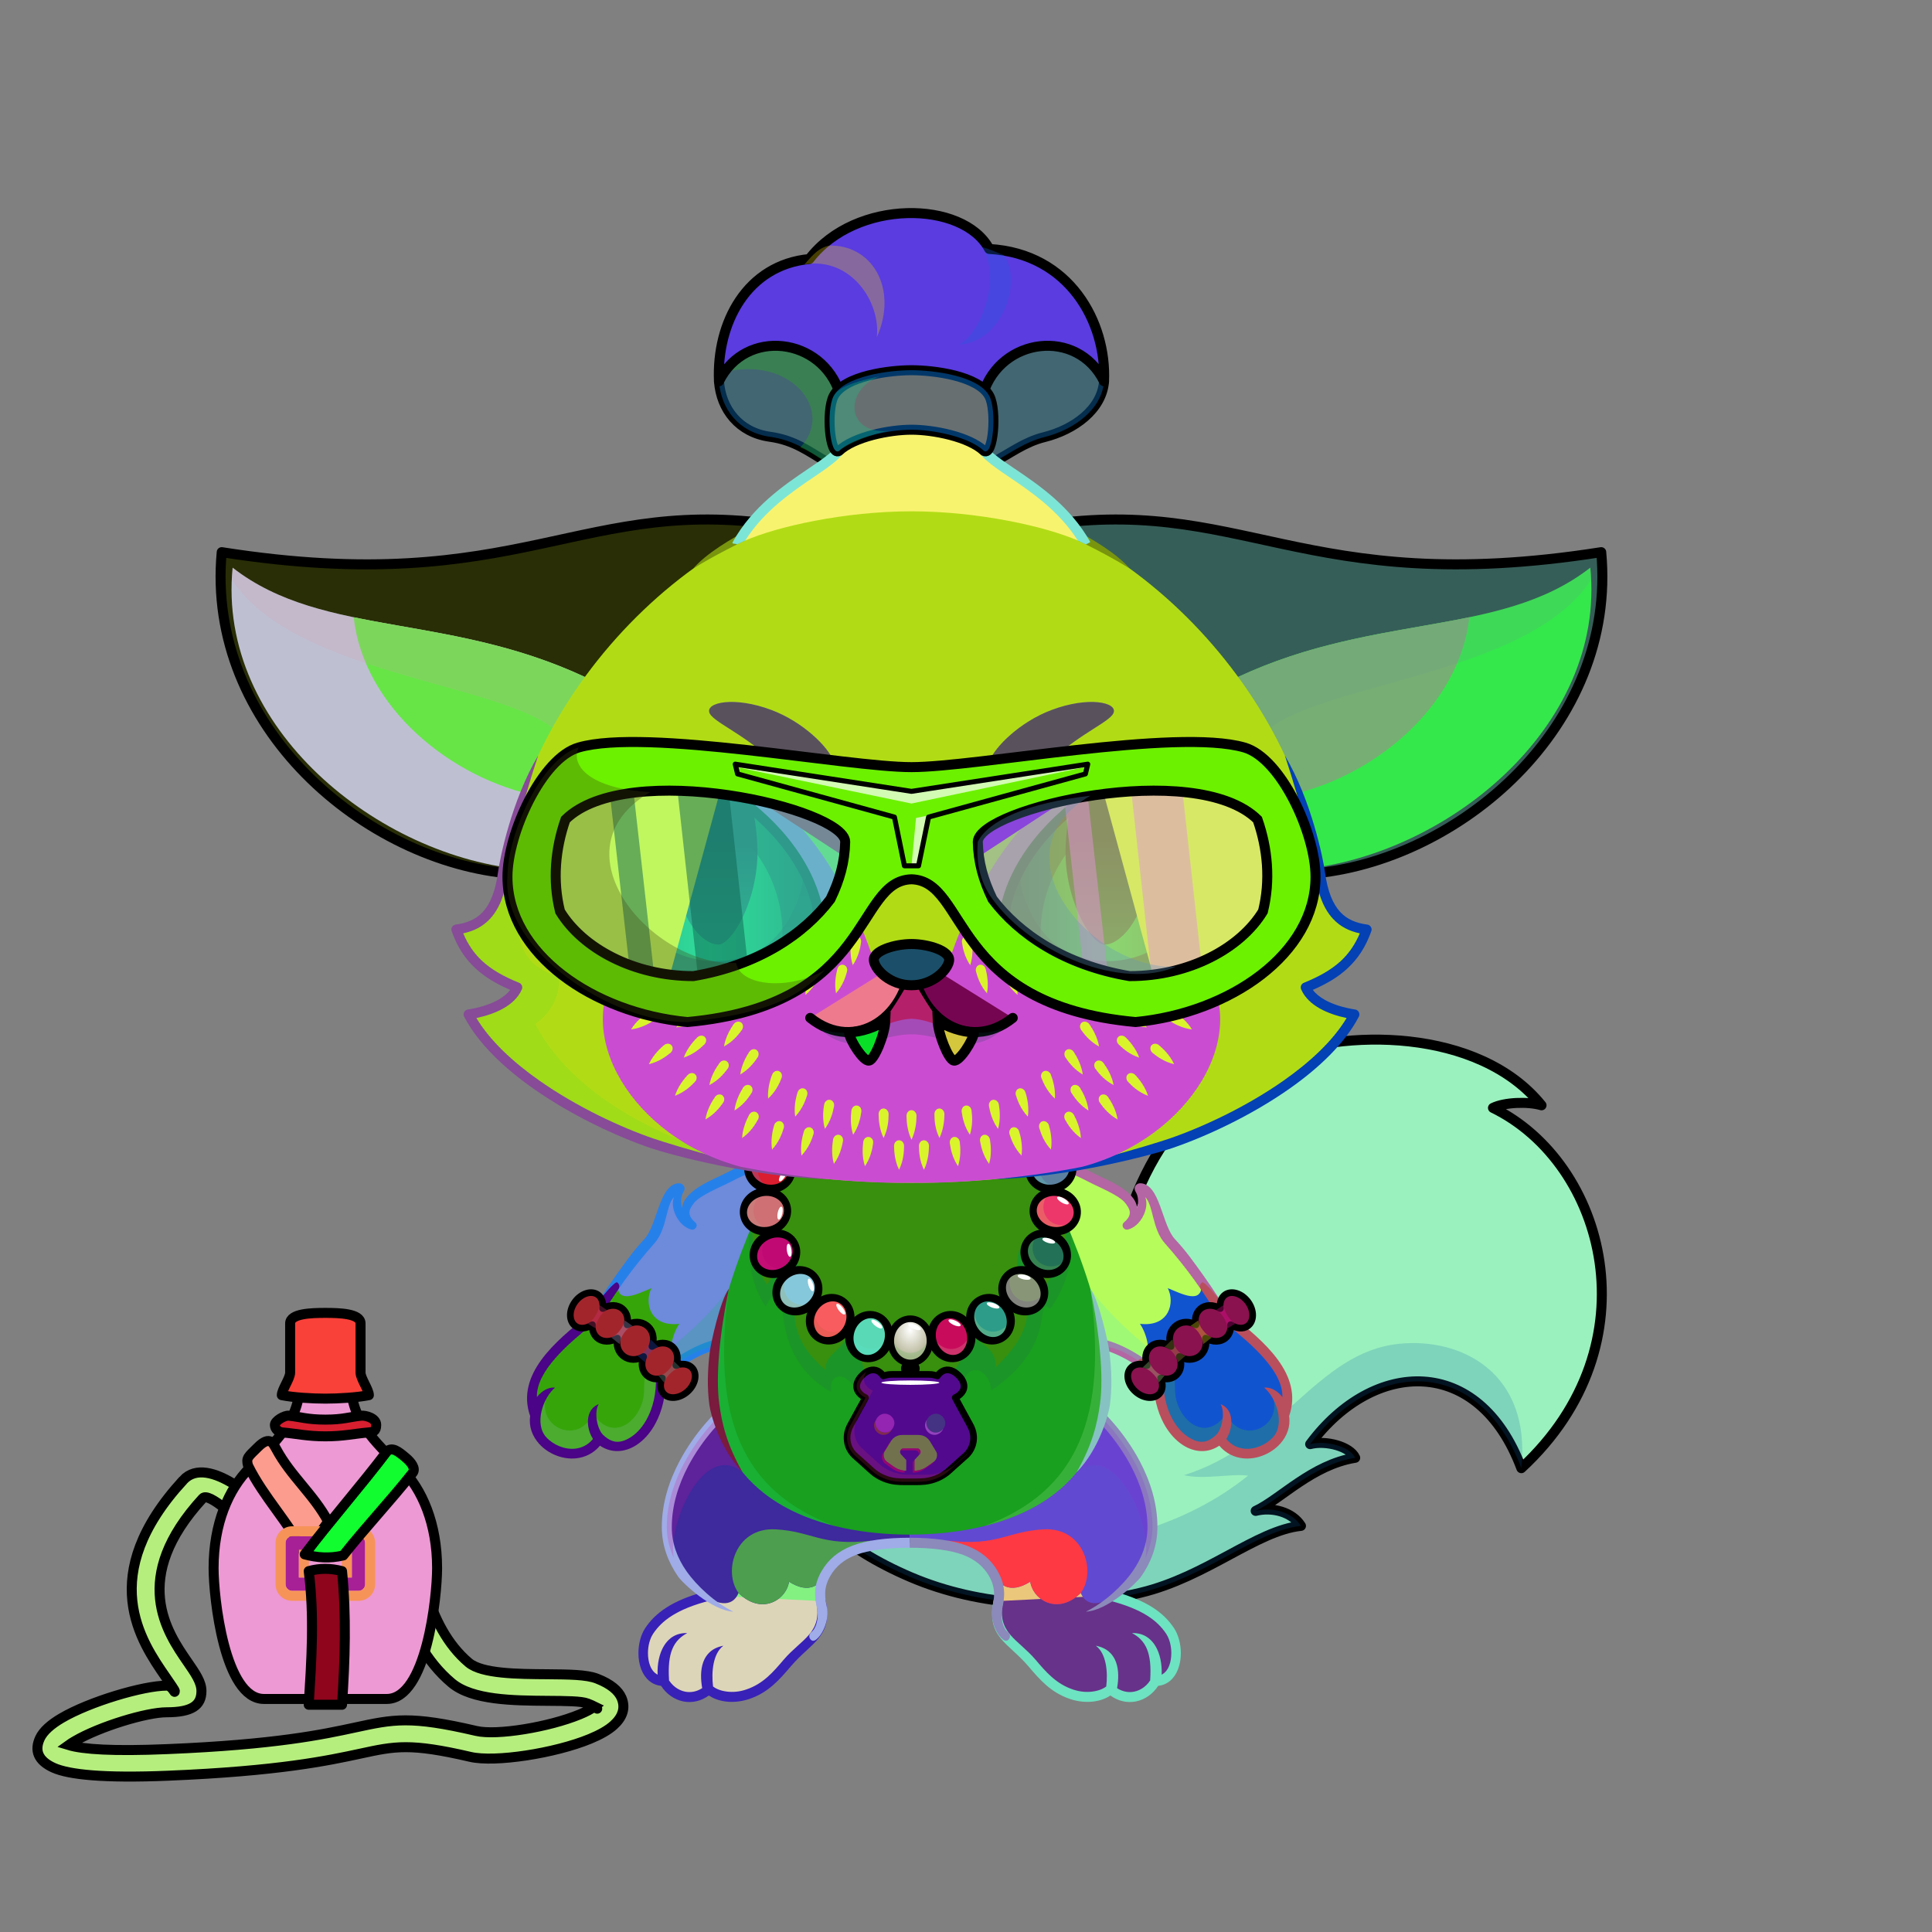 <svg xmlns="http://www.w3.org/2000/svg" xmlns:xlink="http://www.w3.org/1999/xlink" style="shape-rendering:geometricPrecision; text-rendering:geometricPrecision; image-rendering:optimizeQuality; fill-rule:evenodd; clip-rule:evenodd" version="1.1" viewBox="0 0 29000 29000" xml:space="preserve"><rect x="0" y="0" width="29000" height="29000" fill="#808080" stroke="none"/><defs><style type="text/css">.BraceletGold-Mediumfil3new {fill:black;fill-opacity:0.302}
.BraceletGold-Mediumfil66new {fill:url(#BraceletGold-Mediumid695new);fill-rule:nonzero}
.BraceletGold-Mediumstr3new {stroke:black;stroke-width:100;stroke-linecap:round;stroke-linejoin:round}
.BraceletGold-Mediumfil67new {fill:url(#BraceletGold-Mediumid700new);fill-rule:nonzero}
.NecklacePofil231new {fill:url(#NecklacePoid614new)}
.NecklacePofil232new {fill:#FF6633;fill-opacity:0.2}
.NecklacePofil83new {fill:white}
.NecklacePofil233new {fill:url(#NecklacePoid644new)}
.NecklacePofil234new {fill:url(#NecklacePoid646new)}
.NecklacePofil235new {fill:url(#NecklacePoid639new)}
.NecklacePofil236new {fill:url(#NecklacePoid643new)}
.NecklacePofil237new {fill:url(#NecklacePoid647new)}
.NecklacePofil238new {fill:url(#NecklacePoid656new)}
.NecklacePofil239new {fill:url(#NecklacePoid642new)}
.NecklacePofil240new {fill:url(#NecklacePoid645new)}
.NecklacePofil241new {fill:url(#NecklacePoid660new)}
.NecklacePofil242new {fill:url(#NecklacePoid641new)}
.NecklacePofil243new {fill:url(#NecklacePoid649new)}
.NecklacePofil244new {fill:url(#NecklacePoid655new)}
.NecklacePofil246new {fill:#643200;fill-opacity:0.2}
.NecklacePofil247new {fill:#966432;fill-opacity:0.502}
.NecklacePofil31new {fill:white;fill-opacity:0.502}
.NecklacePofil248new {fill:#f2ebe4;fill-opacity:0.502}
.NecklacePofil84new {fill:black}
.NecklacePofil33new {fill:none}
.NecklacePostr4new {stroke:black;stroke-width:100}
.NecklacePofil245new {fill:url(#NecklacePoid654new)}
.NecklacePostr3new {stroke:black;stroke-width:100;stroke-linecap:round;stroke-linejoin:round}
.HairBack-Fox0fil0 {fill:none}
.Tail-Fox3fil10 {fill:url(#Tail-Fox3id29)}
.Tail-Fox3fil11 {fill:#fffefd}
.Tail-Fox3fil8 {fill:black;fill-opacity:0.2}
.Tail-Fox3fil0 {fill:none}
.Tail-Fox3str0 {stroke:black;stroke-width:150;stroke-linecap:round;stroke-linejoin:round}
.RightFoot-Fox0fil20 {fill:url(#RightFoot-Fox0id163)}
.RightFoot-Fox0fil8 {fill:black;fill-opacity:0.2}
.RightFoot-Fox0fil0 {fill:none}
.RightFoot-Fox0fil18 {fill:black;fill-rule:nonzero}
.RightLeg-Fox2fil23 {fill:url(#RightLeg-Fox2id41)}
.RightLeg-Fox2fil25 {fill:#ffffff}
.RightLeg-Fox2fil18 {fill:black;fill-rule:nonzero}
.RightLeg-Fox2fil8 {fill:black;fill-opacity:0.2}
.LeftFoot-Fox0fil29 {fill:url(#LeftFoot-Fox0id166)}
.LeftFoot-Fox0fil8 {fill:black;fill-opacity:0.2}
.LeftFoot-Fox0fil0 {fill:none}
.LeftFoot-Fox0fil18 {fill:black;fill-rule:nonzero}
.LeftLeg-Fox2fil32 {fill:url(#LeftLeg-Fox2id44)}
.LeftLeg-Fox2fil25 {fill:#ffffff}
.LeftLeg-Fox2fil18 {fill:black;fill-rule:nonzero}
.LeftLeg-Fox2fil8 {fill:black;fill-opacity:0.2}
.RightHand-Fox5fil38 {fill:url(#RightHand-Fox5id138)}
.RightHand-Fox5fil18 {fill:black;fill-rule:nonzero}
.RightHand-Fox5fil8 {fill:black;fill-opacity:0.2}
.RightPaw-Fox1fil40 {fill:url(#RightPaw-Fox1id93)}
.RightPaw-Fox1fil8 {fill:black;fill-opacity:0.2}
.RightPaw-Fox1fil18 {fill:black;fill-rule:nonzero}
.LeftHand-Fox5fil47 {fill:url(#LeftHand-Fox5id137)}
.LeftHand-Fox5fil18 {fill:black;fill-rule:nonzero}
.LeftHand-Fox5fil8 {fill:black;fill-opacity:0.2}
.LeftPaw-Fox1fil49 {fill:url(#LeftPaw-Fox1id152)}
.LeftPaw-Fox1fil8 {fill:black;fill-opacity:0.2}
.LeftPaw-Fox1fil18 {fill:black;fill-rule:nonzero}
.Body-Fox3fil53 {fill:url(#Body-Fox3id192)}
.Body-Fox3fil8 {fill:black;fill-opacity:0.2}
.Body-Fox3fil18 {fill:black;fill-rule:nonzero}
.Body-Fox3fil57 {fill:black;fill-opacity:0.102}
.Body-Fox3fil58 {fill:url(#Body-Fox3id49)}
.Ears-Fox5fil90 {fill:url(#Ears-Fox5id172)}
.Ears-Fox5fil91 {fill:url(#Ears-Fox5id117)}
.Ears-Fox5fil8 {fill:black;fill-opacity:0.2}
.Ears-Fox5fil93 {fill:url(#Ears-Fox5id198)}
.Ears-Fox5fil94 {fill:url(#Ears-Fox5id85)}
.Ears-Fox5fil89 {fill:url(#Ears-Fox5id191)}
.Ears-Fox5str0 {stroke:black;stroke-width:150;stroke-linecap:round;stroke-linejoin:round}
.Ears-Fox5fil92 {fill:url(#Ears-Fox5id187)}
.Head-Fox4fil131 {fill:url(#Head-Fox4id114)}
.Head-Fox4fil8 {fill:black;fill-opacity:0.2}
.Head-Fox4fil18 {fill:black;fill-rule:nonzero}
.Head-Fox4fil135 {fill:url(#Head-Fox4id75)}
.Mouth-Fox4fil8 {fill:black;fill-opacity:0.2}
.Mouth-Fox4fil2 {fill:black}
.Mouth-Fox4fil0 {fill:none}
.Mouth-Fox4str0 {stroke:black;stroke-width:150;stroke-linecap:round;stroke-linejoin:round}
.Mouth-Fox4fil142 {fill:white}
.Mouth-Fox4str1 {stroke:black;stroke-width:150}
.Eyes-Fox9fil150 {fill:#b3a4ba}
.Eyes-Fox9fil4 {fill:black;fill-opacity:0.502}
.Eyes-Fox9fil200 {fill:url(#Eyes-Fox9id174)}
.Eyes-Fox9fil201 {fill:url(#Eyes-Fox9id25)}
.Eyes-Fox9fil202 {fill:url(#Eyes-Fox9id23)}
.Eyes-Fox9fil142 {fill:white}
.Eyes-Fox9fil203 {fill:url(#Eyes-Fox9id173)}
.Eyes-Fox9fil204 {fill:url(#Eyes-Fox9id26)}
.Eyes-Fox9fil205 {fill:url(#Eyes-Fox9id102)}
.Eyes-Fox9fil0 {fill:none}
.Eyes-Fox9str1 {stroke:black;stroke-width:150}
.Moustache-Fox3fil206 {fill:url(#Moustache-Fox3id199)}
.Nose-Fox0fil215 {fill:url(#Nose-Fox0id189)}
.Nose-Fox0str0 {stroke:black;stroke-width:150;stroke-linecap:round;stroke-linejoin:round}
.Hair-Fox4fil5 {fill:black;fill-opacity:0.302}
.Hair-Fox4fil220 {fill:url(#Hair-Fox4id126)}
.Hair-Fox4fil18 {fill:black;fill-rule:nonzero}
.Hair-Fox4fil4 {fill:black;fill-opacity:0.502}
.Hair-Fox4fil219 {fill:url(#Hair-Fox4id1)}
.Hair-Fox4str0 {stroke:black;stroke-width:150;stroke-linecap:round;stroke-linejoin:round}
.Hair-Fox4fil221 {fill:url(#Hair-Fox4id188)}
.Hair-Fox4fil222 {fill:url(#Hair-Fox4id8)}
.AccessoryFlaskWithWaterfil79 {fill:url(#AccessoryFlaskWithWaterid23)}
.AccessoryFlaskWithWaterfil1 {fill:black;fill-opacity:0.2}
.AccessoryFlaskWithWaterfil80 {fill:url(#AccessoryFlaskWithWaterid4)}
.AccessoryFlaskWithWaterfil48 {fill:white;fill-opacity:0.502}
.AccessoryFlaskWithWaterfil82 {fill:url(#AccessoryFlaskWithWaterid30)}
.AccessoryFlaskWithWaterfil15 {fill:black}
.AccessoryFlaskWithWaterfil78 {fill:url(#AccessoryFlaskWithWaterid25)}
.AccessoryFlaskWithWaterstr1 {stroke:black;stroke-width:150}
.AccessoryFlaskWithWaterfil2 {fill:none}
.AccessoryFlaskWithWaterstr4 {stroke:black;stroke-width:150}
.AccessoryFlaskWithWaterstr3 {stroke:black;stroke-width:150;stroke-linecap:round;stroke-linejoin:round}
.AccessoryFlaskWithWaterfil81 {fill:url(#AccessoryFlaskWithWaterid81)}
.AccessoryFlaskWithWaterstr0 {stroke:black;stroke-width:150;stroke-linecap:round;stroke-linejoin:round}
.AccessoryFlaskWithWaterfil83 {fill:url(#AccessoryFlaskWithWaterid79)}
.AccessoryFlaskWithWaterfil84 {fill:url(#AccessoryFlaskWithWaterid16)}
.AccessoryFlaskWithWaterfil85 {fill:url(#AccessoryFlaskWithWaterid13)}
.HatBlueGoogles-Mediumfil443 {fill:#001E69;fill-opacity:0.702}
.HatBlueGoogles-Mediumfil448 {fill:url(#HatBlueGoogles-Mediumid16)}
.HatBlueGoogles-Mediumfil445 {fill:white;fill-opacity:0.502}
.HatBlueGoogles-Mediumfil449 {fill:url(#HatBlueGoogles-Mediumid33)}
.HatBlueGoogles-Mediumfil28 {fill:white;fill-opacity:0.702}
.HatBlueGoogles-Mediumfil447 {fill:black;fill-opacity:0.302}
.HatBlueGoogles-Mediumfil5 {fill:none}
.HatBlueGoogles-Mediumstr27 {stroke:black;stroke-width:75;stroke-linecap:round;stroke-linejoin:round;stroke-miterlimit:22.926}
.HatBlueGoogles-Mediumstr18 {stroke:black;stroke-width:75;stroke-miterlimit:22.926}
.HatBlueGoogles-Mediumstr28 {stroke:black;stroke-width:150;stroke-linecap:round;stroke-miterlimit:22.926}
</style><linearGradient gradientUnits="userSpaceOnUse" id="BraceletGold-Mediumid695new" x1="8795.03" x2="10201.4" y1="19661" y2="20720.4">
   <stop offset="0" style="stop-opacity:1; stop-color:#CC9933"/>
   <stop offset="0.11" style="stop-opacity:1; stop-color:#FFF98F"/>
   <stop offset="0.251" style="stop-opacity:1; stop-color:#FFFFFC"/>
   <stop offset="0.478" style="stop-opacity:1; stop-color:#FFF982"/>
   <stop offset="0.812" style="stop-opacity:1; stop-color:#643300"/>
   <stop offset="1" style="stop-opacity:1; stop-color:#CC9933"/>
  </linearGradient><linearGradient gradientUnits="userSpaceOnUse" id="BraceletGold-Mediumid700new" x1="18568.8" x2="17162.5" xlink:href="#BraceletGold-Mediumid695new" y1="19661" y2="20720.4">
  </linearGradient><radialGradient cx="13664.7" cy="19961.1" fx="13664.7" fy="19961.1" gradientTransform="matrix(0.99 -0 -0 1.3 135 -5989)" gradientUnits="userSpaceOnUse" id="NecklacePoid614new" r="309.54">
   <stop offset="0" style="stop-opacity:1; stop-color:white"/>
   <stop offset="1" style="stop-opacity:1; stop-color:#B8B79A"/>
  </radialGradient><radialGradient cx="13089" cy="19904.3" fx="13089" fy="19904.3" gradientTransform="matrix(1.248 0.334 -0.376 1.405 4251 -12434)" gradientUnits="userSpaceOnUse" id="NecklacePoid644new" r="296.81" xlink:href="#NecklacePoid614new">
  </radialGradient><radialGradient cx="12546.8" cy="19659.5" fx="12546.8" fy="19659.5" gradientTransform="matrix(1.351 0.78 -0.879 1.522 12863 -20047)" gradientUnits="userSpaceOnUse" id="NecklacePoid646new" r="245.67" xlink:href="#NecklacePoid614new">
  </radialGradient><radialGradient cx="12096.5" cy="19268.6" fx="12096.5" fy="19268.6" gradientTransform="matrix(1.079 1.286 -1.448 1.215 26941 -19689)" gradientUnits="userSpaceOnUse" id="NecklacePoid639new" r="228.43" xlink:href="#NecklacePoid614new">
  </radialGradient><radialGradient cx="11774.8" cy="18733.4" fx="11774.8" fy="18733.4" gradientTransform="matrix(0.78 1.351 -1.522 0.879 31095 -13638)" gradientUnits="userSpaceOnUse" id="NecklacePoid643new" r="245.67" xlink:href="#NecklacePoid614new">
  </radialGradient><radialGradient cx="11655.6" cy="18154.9" fx="11655.6" fy="18154.9" gradientTransform="matrix(0.201 1.14 -1.284 0.226 32625 752)" gradientUnits="userSpaceOnUse" id="NecklacePoid647new" r="331.06" xlink:href="#NecklacePoid614new">
  </radialGradient><radialGradient cx="11721.5" cy="17578.6" fx="11721.5" fy="17578.6" gradientTransform="matrix(-0.201 1.14 -1.284 -0.226 36652 8192)" gradientUnits="userSpaceOnUse" id="NecklacePoid656new" r="331.06" xlink:href="#NecklacePoid614new">
  </radialGradient><radialGradient cx="14240.5" cy="19904.3" fx="14240.5" fy="19904.3" gradientTransform="matrix(-1.248 0.334 0.376 1.405 24515 -12819)" gradientUnits="userSpaceOnUse" id="NecklacePoid642new" r="296.81" xlink:href="#NecklacePoid614new">
  </radialGradient><radialGradient cx="14782.6" cy="19659.5" fx="14782.6" fy="19659.5" gradientTransform="matrix(-1.351 0.78 0.879 1.522 17488 -21792)" gradientUnits="userSpaceOnUse" id="NecklacePoid645new" r="245.67" xlink:href="#NecklacePoid614new">
  </radialGradient><radialGradient cx="15233" cy="19268.6" fx="15233" fy="19268.6" gradientTransform="matrix(-1.079 1.286 1.448 1.215 3772 -23722)" gradientUnits="userSpaceOnUse" id="NecklacePoid660new" r="228.43" xlink:href="#NecklacePoid614new">
  </radialGradient><radialGradient cx="15554.7" cy="18733.4" fx="15554.7" fy="18733.4" gradientTransform="matrix(-0.78 1.351 1.522 0.879 -816 -18747)" gradientUnits="userSpaceOnUse" id="NecklacePoid641new" r="245.67" xlink:href="#NecklacePoid614new">
  </radialGradient><radialGradient cx="15673.8" cy="18154.9" fx="15673.8" fy="18154.9" gradientTransform="matrix(-0.201 1.14 1.284 0.226 -4488 -3831)" gradientUnits="userSpaceOnUse" id="NecklacePoid649new" r="331.06" xlink:href="#NecklacePoid614new">
  </radialGradient><radialGradient cx="15608" cy="17578.6" fx="15608" fy="17578.6" gradientTransform="matrix(0.201 1.14 1.284 -0.226 -10104 3759)" gradientUnits="userSpaceOnUse" id="NecklacePoid655new" r="331.06" xlink:href="#NecklacePoid614new">
  </radialGradient><radialGradient cx="13854.7" cy="20982.5" fx="13854.7" fy="20982.5" gradientTransform="matrix(1.2 -0 -0 1.061 -2771 -1285)" gradientUnits="userSpaceOnUse" id="NecklacePoid654new" r="949.94" xlink:href="#NecklacePoid614new">
  </radialGradient><linearGradient gradientUnits="objectBoundingBox" id="Tail-Fox3id29" x1="8.372%" x2="91.628%" y1="24.481%" y2="75.519%">
   <stop offset="0" style="stop-opacity:1; stop-color:#d9d9cc"/>
   <stop offset="0.459" style="stop-opacity:1; stop-color:#fffffc"/>
   <stop offset="0.78" style="stop-opacity:1; stop-color:#ffffff"/>
   <stop offset="1" style="stop-opacity:1; stop-color:#ffffff"/>
  </linearGradient><linearGradient gradientUnits="userSpaceOnUse" id="RightFoot-Fox0id163" x1="16304.9" x2="16304.9" xlink:href="#RightFoot-Fox0id14" y1="23252.2" y2="25473.4">
  </linearGradient><linearGradient gradientUnits="objectBoundingBox" id="RightLeg-Fox2id41" x1="23.32%" x2="76.68%" y1="93.65%" y2="6.35%">
   <stop offset="0" style="stop-opacity:1; stop-color:#ffffff"/>
   <stop offset="0.2" style="stop-opacity:1; stop-color:#ffffff"/>
   <stop offset="1" style="stop-opacity:1; stop-color:#fffffc"/>
  </linearGradient><linearGradient gradientUnits="userSpaceOnUse" id="LeftFoot-Fox0id166" x1="11002.8" x2="11002.8" xlink:href="#LeftFoot-Fox0id14" y1="23252.1" y2="25473.4">
  </linearGradient><linearGradient gradientUnits="objectBoundingBox" id="LeftLeg-Fox2id44" x1="76.68%" x2="23.32%" xlink:href="#LeftLeg-Fox2id41" y1="93.65%" y2="6.35%">
  </linearGradient><linearGradient gradientUnits="userSpaceOnUse" id="RightHand-Fox5id138" x1="16042" x2="17897.2" xlink:href="#RightHand-Fox5id128" y1="17814" y2="20493.3">
  </linearGradient><linearGradient gradientUnits="userSpaceOnUse" id="RightPaw-Fox1id93" x1="18753.4" x2="17671.1" y1="21628.2" y2="19462.6">
   <stop offset="0" style="stop-opacity:1; stop-color:#fffefd"/>
   <stop offset="1" style="stop-opacity:1; stop-color:#f2ebe4"/>
  </linearGradient><linearGradient gradientUnits="userSpaceOnUse" id="LeftHand-Fox5id137" x1="11265.7" x2="9410.43" xlink:href="#LeftHand-Fox5id128" y1="17813.9" y2="20493.3">
  </linearGradient><linearGradient gradientUnits="userSpaceOnUse" id="LeftPaw-Fox1id152" x1="8539.59" x2="9651.19" xlink:href="#LeftPaw-Fox1id93" y1="21657.5" y2="19433.3">
  </linearGradient><linearGradient gradientUnits="objectBoundingBox" id="Body-Fox3id192" x1="50%" x2="50%" y1="0%" y2="100%">
   <stop offset="0" style="stop-opacity:1; stop-color:#d9d9cc"/>
   <stop offset="0.102" style="stop-opacity:1; stop-color:#d9d9cc"/>
   <stop offset="0.522" style="stop-opacity:1; stop-color:#fffffc"/>
   <stop offset="1" style="stop-opacity:1; stop-color:#ffffff"/>
  </linearGradient><linearGradient gradientUnits="objectBoundingBox" id="Body-Fox3id49" x1="50%" x2="50%" y1="0%" y2="100%">
   <stop offset="0" style="stop-opacity:1; stop-color:#f2ebe4"/>
   <stop offset="0.122" style="stop-opacity:1; stop-color:#f2ebe4"/>
   <stop offset="0.51" style="stop-opacity:1; stop-color:#fffefd"/>
   <stop offset="1" style="stop-opacity:1; stop-color:#fffefd"/>
  </linearGradient><linearGradient gradientUnits="userSpaceOnUse" id="Ears-Fox5id172" x1="3981.87" x2="8485.77" y1="11863" y2="9713.15">
   <stop offset="0" style="stop-opacity:1; stop-color:#ffffff"/>
   <stop offset="0.38" style="stop-opacity:1; stop-color:#fffffc"/>
   <stop offset="1" style="stop-opacity:1; stop-color:#d9d9cc"/>
  </linearGradient><linearGradient gradientUnits="userSpaceOnUse" id="Ears-Fox5id117" x1="5545.65" x2="8755.25" xlink:href="#Ears-Fox5id85" y1="11197" y2="10020.2">
  </linearGradient><linearGradient gradientUnits="userSpaceOnUse" id="Ears-Fox5id198" x1="23382" x2="18878.1" xlink:href="#Ears-Fox5id172" y1="11863" y2="9713.15">
  </linearGradient><linearGradient gradientUnits="userSpaceOnUse" id="Ears-Fox5id191" x1="3545.5" x2="11577.3" xlink:href="#Ears-Fox5id187" y1="10837.1" y2="10076">
  </linearGradient><linearGradient gradientUnits="objectBoundingBox" id="Head-Fox4id114" x1="50%" x2="50%" xlink:href="#Head-Fox4id94" y1="100%" y2="0%">
  </linearGradient><linearGradient gradientUnits="userSpaceOnUse" id="Head-Fox4id75" x1="13682" x2="13682" y1="17756" y2="11596.6">
   <stop offset="0" style="stop-opacity:1; stop-color:#fffffc"/>
   <stop offset="0.49" style="stop-opacity:1; stop-color:#ffffff"/>
   <stop offset="1" style="stop-opacity:1; stop-color:#ffffff"/>
  </linearGradient><linearGradient gradientUnits="userSpaceOnUse" id="Eyes-Fox9id174" x1="10692.8" x2="9987.82" xlink:href="#Eyes-Fox9id11" y1="14899.5" y2="11363.2">
  </linearGradient><linearGradient gradientUnits="userSpaceOnUse" id="Eyes-Fox9id25" x1="9252.67" x2="12054.6" xlink:href="#Eyes-Fox9id4" y1="12956.5" y2="12956.5">
  </linearGradient><linearGradient gradientUnits="userSpaceOnUse" id="Eyes-Fox9id23" x1="10718.3" x2="10718.3" xlink:href="#Eyes-Fox9id3" y1="11567.3" y2="14177.8">
  </linearGradient><linearGradient gradientUnits="userSpaceOnUse" id="Eyes-Fox9id173" x1="16671" x2="17376" xlink:href="#Eyes-Fox9id11" y1="14899.5" y2="11363.2">
  </linearGradient><linearGradient gradientUnits="userSpaceOnUse" id="Eyes-Fox9id26" x1="15309.3" x2="18111.2" xlink:href="#Eyes-Fox9id4" y1="12956.5" y2="12956.5">
  </linearGradient><linearGradient gradientUnits="userSpaceOnUse" id="Eyes-Fox9id102" x1="16645.5" x2="16645.5" xlink:href="#Eyes-Fox9id3" y1="11567.3" y2="14177.8">
  </linearGradient><linearGradient gradientUnits="userSpaceOnUse" id="Moustache-Fox3id199" x1="13681.9" x2="13681.9" xlink:href="#Moustache-Fox3id51" y1="14049.5" y2="17558.2">
  </linearGradient><linearGradient gradientUnits="userSpaceOnUse" id="Nose-Fox0id189" x1="13681.9" x2="13681.9" y1="14170" y2="14789.2">
   <stop offset="0" style="stop-opacity:1; stop-color:#FFCCCC"/>
   <stop offset="1" style="stop-opacity:1; stop-color:#453F2C"/>
  </linearGradient><linearGradient gradientUnits="userSpaceOnUse" id="Hair-Fox4id126" x1="13683" x2="13683" xlink:href="#Hair-Fox4id37" y1="6279.78" y2="8132.22">
  </linearGradient><linearGradient gradientUnits="userSpaceOnUse" id="Hair-Fox4id1" x1="13681.9" x2="13681.9" y1="5002.87" y2="7062.69">
   <stop offset="0" style="stop-opacity:1; stop-color:#e6a593"/>
   <stop offset="0.412" style="stop-opacity:1; stop-color:#e6a593"/>
   <stop offset="1" style="stop-opacity:1; stop-color:#ffcabc"/>
  </linearGradient><linearGradient gradientUnits="userSpaceOnUse" id="Hair-Fox4id188" x1="13681.7" x2="13681.7" xlink:href="#Hair-Fox4id37" y1="5910.95" y2="3198.09">
  </linearGradient><linearGradient gradientUnits="userSpaceOnUse" id="Hair-Fox4id8" x1="12452.1" x2="14911.7" y1="6166.63" y2="6166.63">
   <stop offset="0" style="stop-opacity:1; stop-color:#004f0e"/>
   <stop offset="0.678" style="stop-opacity:1; stop-color:#00e82b"/>
   <stop offset="1" style="stop-opacity:1; stop-color:#006913"/>
  </linearGradient><linearGradient gradientUnits="userSpaceOnUse" id="AccessoryFlaskWithWaterid23" x1="3205.91" x2="6561.17" y1="23126.1" y2="23126.1">
   <stop offset="0" style="stop-opacity:1; stop-color:#865126"/>
   <stop offset="0.149" style="stop-opacity:1; stop-color:#734F25"/>
   <stop offset="0.412" style="stop-opacity:1; stop-color:#4F341B"/>
   <stop offset="0.761" style="stop-opacity:1; stop-color:#BA833C"/>
   <stop offset="1" style="stop-opacity:1; stop-color:#855819"/>
  </linearGradient><linearGradient gradientUnits="userSpaceOnUse" id="AccessoryFlaskWithWaterid4" x1="4230.39" x2="5536.69" y1="20350.8" y2="20350.8">
   <stop offset="0" style="stop-opacity:1; stop-color:#424D4A"/>
   <stop offset="0.259" style="stop-opacity:1; stop-color:#707A78"/>
   <stop offset="0.451" style="stop-opacity:1; stop-color:#4C5654"/>
   <stop offset="0.69" style="stop-opacity:1; stop-color:#DFE9EB"/>
   <stop offset="1" style="stop-opacity:1; stop-color:#A4ADAB"/>
  </linearGradient><linearGradient gradientUnits="userSpaceOnUse" id="AccessoryFlaskWithWaterid30" x1="4716.11" x2="5050.97" y1="23904.1" y2="23034.9">
   <stop offset="0" style="stop-opacity:1; stop-color:#4D4B42"/>
   <stop offset="0.169" style="stop-opacity:1; stop-color:#707A78"/>
   <stop offset="0.341" style="stop-opacity:1; stop-color:#4C5654"/>
   <stop offset="0.569" style="stop-opacity:1; stop-color:#DFE9EB"/>
   <stop offset="1" style="stop-opacity:1; stop-color:#838577"/>
  </linearGradient><linearGradient gradientUnits="userSpaceOnUse" id="AccessoryFlaskWithWaterid25" x1="5672.23" x2="4247.15" y1="27034.1" y2="21734.6">
   <stop offset="0" style="stop-opacity:1; stop-color:#8A7A6E"/>
   <stop offset="0.259" style="stop-opacity:1; stop-color:#413836"/>
   <stop offset="0.651" style="stop-opacity:1; stop-color:#3B3332"/>
   <stop offset="1" style="stop-opacity:1; stop-color:#AB9780"/>
  </linearGradient><linearGradient gradientUnits="userSpaceOnUse" id="AccessoryFlaskWithWaterid81" x1="4549.26" x2="4088.46" y1="23238.9" y2="21722.7">
   <stop offset="0" style="stop-opacity:1; stop-color:#12131C"/>
   <stop offset="0.369" style="stop-opacity:1; stop-color:#3B3332"/>
   <stop offset="1" style="stop-opacity:1; stop-color:#AB9780"/>
  </linearGradient><linearGradient gradientUnits="userSpaceOnUse" id="AccessoryFlaskWithWaterid79" x1="4867.21" x2="5918.47" xlink:href="#AccessoryFlaskWithWaterid16" y1="23175.3" y2="21958.8">
  </linearGradient><linearGradient gradientUnits="userSpaceOnUse" id="AccessoryFlaskWithWaterid13" x1="4125.86" x2="5646.78" xlink:href="#AccessoryFlaskWithWaterid4" y1="21404.4" y2="21404.4">
  </linearGradient><linearGradient gradientUnits="userSpaceOnUse" id="HatBlueGoogles-Mediumid16" x1="19746.64" x2="7617.24" xlink:href="#HatBlueGoogles-Mediumid1" y1="13239.35" y2="13239.35">
  </linearGradient><linearGradient gradientUnits="userSpaceOnUse" id="HatBlueGoogles-Mediumid33" x1="11036.21" x2="16327.69" xlink:href="#HatBlueGoogles-Mediumid14" y1="12233.01" y2="12233.01">
  </linearGradient><linearGradient gradientUnits="userSpaceOnUse" id="RightFoot-Fox0id14" x1="15903.9" x2="21356.9" y1="9993.71" y2="4540.69">
   <stop offset="0" style="stop-opacity:1; stop-color:#d9d9cc"/>
   <stop offset="1" style="stop-opacity:1; stop-color:#dfdce0"/>
  </linearGradient><linearGradient gradientUnits="userSpaceOnUse" id="LeftFoot-Fox0id14" x1="15903.9" x2="21356.9" y1="9993.71" y2="4540.69">
   <stop offset="0" style="stop-opacity:1; stop-color:#d9d9cc"/>
   <stop offset="1" style="stop-opacity:1; stop-color:#dfdce0"/>
  </linearGradient><linearGradient gradientUnits="objectBoundingBox" id="LeftLeg-Fox2id41" x1="23.32%" x2="76.68%" y1="93.65%" y2="6.35%">
   <stop offset="0" style="stop-opacity:1; stop-color:#ffffff"/>
   <stop offset="0.2" style="stop-opacity:1; stop-color:#ffffff"/>
   <stop offset="1" style="stop-opacity:1; stop-color:#fffffc"/>
  </linearGradient><linearGradient gradientUnits="objectBoundingBox" id="RightHand-Fox5id128" x1="19.715%" x2="80.285%" y1="10.418%" y2="89.581%">
   <stop offset="0" style="stop-opacity:1; stop-color:#d9d9cc"/>
   <stop offset="0.02" style="stop-opacity:1; stop-color:#d9d9cc"/>
   <stop offset="0.722" style="stop-opacity:1; stop-color:#fffffc"/>
   <stop offset="1" style="stop-opacity:1; stop-color:#fffffc"/>
  </linearGradient><linearGradient gradientUnits="objectBoundingBox" id="LeftHand-Fox5id128" x1="19.715%" x2="80.285%" y1="10.418%" y2="89.581%">
   <stop offset="0" style="stop-opacity:1; stop-color:#d9d9cc"/>
   <stop offset="0.02" style="stop-opacity:1; stop-color:#d9d9cc"/>
   <stop offset="0.722" style="stop-opacity:1; stop-color:#fffffc"/>
   <stop offset="1" style="stop-opacity:1; stop-color:#fffffc"/>
  </linearGradient><linearGradient gradientUnits="userSpaceOnUse" id="LeftPaw-Fox1id93" x1="18753.4" x2="17671.1" y1="21628.2" y2="19462.6">
   <stop offset="0" style="stop-opacity:1; stop-color:#fffefd"/>
   <stop offset="1" style="stop-opacity:1; stop-color:#f2ebe4"/>
  </linearGradient><linearGradient gradientUnits="userSpaceOnUse" id="Ears-Fox5id85" x1="18608.6" x2="21818.2" y1="11197" y2="10020.2">
   <stop offset="0" style="stop-opacity:1; stop-color:#F5E2E2"/>
   <stop offset="1" style="stop-opacity:1; stop-color:#C49D9D"/>
  </linearGradient><linearGradient gradientUnits="userSpaceOnUse" id="Ears-Fox5id187" x1="23818.3" x2="15786.5" y1="10837.1" y2="10076">
   <stop offset="0" style="stop-opacity:1; stop-color:#dfdce0"/>
   <stop offset="0.4" style="stop-opacity:1; stop-color:#b3a4ba"/>
   <stop offset="1" style="stop-opacity:1; stop-color:#b3a4ba"/>
  </linearGradient><linearGradient gradientUnits="objectBoundingBox" id="Head-Fox4id94" x1="50%" x2="50%" y1="100%" y2="0%">
   <stop offset="0" style="stop-opacity:1; stop-color:#d9d9cc"/>
   <stop offset="0.4" style="stop-opacity:1; stop-color:#fffffc"/>
   <stop offset="1" style="stop-opacity:1; stop-color:#ffffff"/>
  </linearGradient><linearGradient gradientUnits="userSpaceOnUse" id="Eyes-Fox9id11" x1="16664.8" x2="17411" y1="14898.5" y2="11291.1">
   <stop offset="0" style="stop-opacity:1; stop-color:#006913"/>
   <stop offset="1" style="stop-opacity:1; stop-color:black"/>
  </linearGradient><linearGradient gradientUnits="objectBoundingBox" id="Eyes-Fox9id4" x1="100%" x2="0%" y1="50%" y2="50%">
   <stop offset="0" style="stop-opacity:1; stop-color:#006913"/>
   <stop offset="0.502" style="stop-opacity:1; stop-color:#00e82b"/>
   <stop offset="1" style="stop-opacity:1; stop-color:#006913"/>
  </linearGradient><linearGradient gradientUnits="userSpaceOnUse" id="Eyes-Fox9id3" x1="16867.8" x2="16867.8" y1="11330.3" y2="14359.1">
   <stop offset="0" style="stop-opacity:1; stop-color:black"/>
   <stop offset="0.4" style="stop-opacity:1; stop-color:black"/>
   <stop offset="1" style="stop-opacity:1; stop-color:#004f0e"/>
  </linearGradient><linearGradient gradientUnits="userSpaceOnUse" id="Moustache-Fox3id51" x1="16449.3" x2="13952.3" y1="14690.1" y2="16381.9">
   <stop offset="0" style="stop-opacity:1; stop-color:#ffcabc"/>
   <stop offset="0.29" style="stop-opacity:1; stop-color:#ffcabc"/>
   <stop offset="1" style="stop-opacity:1; stop-color:#e6a593"/>
  </linearGradient><linearGradient gradientUnits="userSpaceOnUse" id="Hair-Fox4id37" x1="14316" x2="14150.5" y1="4497.03" y2="8171.67">
   <stop offset="0" style="stop-opacity:1; stop-color:#e6a593"/>
   <stop offset="1" style="stop-opacity:1; stop-color:#ffcabc"/>
  </linearGradient><linearGradient gradientUnits="userSpaceOnUse" id="AccessoryFlaskWithWaterid16" x1="4702.91" x2="5106.95" y1="25411.2" y2="23727">
   <stop offset="0" style="stop-opacity:1; stop-color:#5B5C63"/>
   <stop offset="0.51" style="stop-opacity:1; stop-color:#665E59"/>
   <stop offset="1" style="stop-opacity:1; stop-color:#AB9B89"/>
  </linearGradient><linearGradient gradientUnits="userSpaceOnUse" id="HatBlueGoogles-Mediumid1" x1="20038.75" x2="7268.89" y1="13239.35" y2="13239.35">
   <stop offset="0" style="stop-opacity:1; stop-color:#2D2D2D"/>
   <stop offset="0.102" style="stop-opacity:1; stop-color:#5C5C5C"/>
   <stop offset="0.2" style="stop-opacity:1; stop-color:#474747"/>
   <stop offset="0.322" style="stop-opacity:1; stop-color:#A3A3A3"/>
   <stop offset="0.439" style="stop-opacity:1; stop-color:#41403E"/>
   <stop offset="0.49" style="stop-opacity:1; stop-color:#444342"/>
   <stop offset="0.671" style="stop-opacity:1; stop-color:#242322"/>
   <stop offset="0.82" style="stop-opacity:1; stop-color:#2E2E2E"/>
   <stop offset="0.949" style="stop-opacity:1; stop-color:#242322"/>
   <stop offset="1" style="stop-opacity:1; stop-color:#303030"/>
  </linearGradient><linearGradient gradientUnits="userSpaceOnUse" id="HatBlueGoogles-Mediumid14" x1="10868.39" x2="16439.27" y1="12179.87" y2="12179.87">
   <stop offset="0" style="stop-opacity:1; stop-color:#AB8B4A"/>
   <stop offset="0.271" style="stop-opacity:1; stop-color:#6E4F15"/>
   <stop offset="0.451" style="stop-opacity:1; stop-color:#B5882D"/>
   <stop offset="0.522" style="stop-opacity:1; stop-color:#FFCA61"/>
   <stop offset="0.639" style="stop-opacity:1; stop-color:#A68544"/>
   <stop offset="0.78" style="stop-opacity:1; stop-color:#FFCA61"/>
   <stop offset="1" style="stop-opacity:1; stop-color:#A67D2B"/>
  </linearGradient></defs><g id="HairBack-Fox0">
 <animateTransform additive="sum" attributeName="transform" dur="10" repeatCount="indefinite" type="translate" values="0;0 200;0;0 200;0;0 200;0;0 200;0"/>
  <rect class="HairBack-Fox0fil0" height="908" width="908" x="13228" y="16528"/>
 </g><g id="Tail-Fox3">
  <path class="Tail-Fox3fil10" d="M13378 20620c1055,798 2901,1153 3156,-587 402,-2751 1220,-3559 2564,-4130 1113,-473 3101,-478 4041,688 -210,-61 -560,-45 -729,39 1686,822 2438,3547 426,5408 -639,-1706 -2218,-1642 -3170,-361 238,-61 598,35 676,205 -648,104 -1121,623 -1494,797 249,-62 548,15 680,225 -668,70 -1414,764 -2406,1003 -1158,280 -2417,208 -3453,-234 -1023,-437 -1733,-1068 -1863,-1800 -365,-262 1050,-1648 1572,-1253z" style="fill:#17794a"/>
  <path class="Tail-Fox3fil11" d="M23109 17128c1152,1134 1432,3333 -273,4910 -433,-1156 -1297,-1499 -2105,-1202 256,-278 548,-540 986,-612 -507,-270 -561,-589 -1093,-583 305,-311 972,-605 1717,-484 -374,-276 -450,-636 -790,-860 745,-302 1007,163 1614,215 57,-457 41,-926 -56,-1384z" style="fill:#2cc947"/>
  <path class="Tail-Fox3fil0 Tail-Fox3str0" d="M13378 20620c1055,798 2910,1155 3156,-587 353,-2507 1159,-3559 2503,-4130 1113,-473 3162,-478 4102,688 -210,-61 -560,-45 -729,39 1686,822 2438,3547 426,5408 -639,-1706 -2218,-1642 -3170,-361 238,-61 598,35 676,205 -648,104 -1121,623 -1494,797 249,-62 548,15 680,225 -668,70 -1414,764 -2406,1003 -1158,280 -2417,208 -3453,-234 -1023,-437 -1733,-1068 -1863,-1800 -365,-262 1050,-1648 1572,-1253z" style="fill:#9bf1be"/>
  <path class="Tail-Fox3fil8" d="M22836 22038c-639,-1706 -2218,-1642 -3170,-361 238,-61 598,35 676,205 -648,104 -1121,623 -1494,797 249,-62 548,15 680,225 -668,70 -1414,764 -2406,1003 -1158,280 -2417,208 -3453,-234 -526,-225 -969,-501 -1293,-815 1525,504 4481,805 6358,-708 -244,-35 -665,64 -963,-7 1454,-450 1988,-1843 3228,-1972 942,-98 1987,441 1837,1867z" style="fill:#0b61ab"/>
 </g><g id="RightFoot-Fox0">
  <path class="RightFoot-Fox0fil20" d="M17344 25232c-137,249 -447,331 -676,123 -79,82 -307,169 -584,76 -453,-152 -647,-627 -1039,-897 -210,-335 50,-672 -74,-810 206,-438 728,-491 1087,-467 300,20 870,160 658,684 145,50 358,135 465,193 170,92 294,217 379,350 158,246 119,748 -216,748z" style="fill:#ebc77b"/>
  <path class="RightFoot-Fox0fil8" d="M17344 25232c-137,249 -447,331 -676,123 -79,82 -307,169 -584,76 -453,-152 -647,-627 -1039,-897 -173,-120 -100,-408 -65,-624 13,30 63,32 85,19 1,85 -2,160 47,261 304,621 1402,1311 1539,663 237,396 662,243 605,-148 145,250 318,57 222,-294 143,96 177,309 171,486 -20,178 -119,335 -305,335z" style="fill:#20bea4"/>
  <path class="RightFoot-Fox0fil0" d="M16657 23949c534,135 771,327 906,532 162,244 116,751 -219,751 -137,249 -447,331 -676,123 -79,82 -307,169 -584,76 -453,-152 -586,-562 -971,-844 -192,-140 -159,-401 -128,-554" style="fill:#673289"/>
  <path class="RightFoot-Fox0fil18" d="M17265 25213c0,3 0,7 0,10 -56,86 -141,149 -240,169 -80,16 -166,3 -246,-45l-11 -8c45,-255 18,-572 -319,-636 159,118 182,399 156,611 -40,33 -112,65 -206,77 -84,11 -184,6 -293,-31 -253,-85 -404,-261 -562,-447 -265,-311 -583,-400 -489,-864 8,-41 -26,-86 -55,-89 -23,-2 -77,17 -85,58 -113,558 212,630 523,995 171,201 335,392 625,490 130,43 251,50 353,37 104,-13 191,-49 250,-89l3 0c111,81 247,115 383,88 136,-28 255,-114 333,-234 144,-15 246,-113 298,-251 29,-74 42,-157 42,-240 0,-135 -36,-275 -103,-376 -73,-110 -173,-216 -325,-313 -137,-86 -316,-165 -558,-231l-100 128c258,65 447,144 584,231 133,84 219,176 282,271 50,76 77,183 77,290 0,66 -10,130 -31,185 -24,64 -62,112 -114,138 13,-317 -122,-634 -445,-624 209,111 299,298 273,700z" style="fill:#6de3c1"/>
 </g><g id="LeftFoot-Fox0">
  <path class="LeftFoot-Fox0fil29" d="M9963 25232c137,249 448,331 677,123 78,82 306,169 583,76 454,-152 648,-627 1039,-897 210,-335 -49,-672 75,-810 -206,-438 -729,-491 -1088,-467 -299,20 -869,160 -657,684 -145,50 -358,135 -465,193 -170,92 -294,217 -380,350 -158,246 -118,748 216,748z" style="fill:#82f182"/>
  <path class="LeftFoot-Fox0fil8" d="M9963 25232c137,249 448,331 677,123 78,82 306,169 583,76 454,-152 648,-627 1039,-897 173,-120 101,-408 65,-624 -13,30 -63,32 -84,19 -2,85 1,160 -48,261 -303,621 -1401,1311 -1539,663 -236,396 -661,243 -605,-148 -144,250 -317,57 -221,-294 -143,96 -177,309 -171,486 19,178 118,335 304,335z" style="fill:#2c7185"/>
  <path class="LeftFoot-Fox0fil0" d="M10650 23949c-534,135 -770,327 -906,532 -161,244 -115,751 219,751 137,249 448,331 677,123 78,82 307,169 583,76 454,-152 587,-562 972,-844 192,-140 159,-401 128,-554" style="fill:#ddd5b8"/>
  <path class="LeftFoot-Fox0fil18" d="M10042 25213c0,3 0,7 0,10 57,86 142,149 241,169 80,16 166,3 245,-45l12 -8c-45,-255 -19,-572 318,-636 -158,118 -181,399 -155,611 39,33 111,65 206,77 84,11 184,6 292,-31 254,-85 404,-261 562,-447 266,-311 584,-400 490,-864 -8,-41 26,-86 55,-89 22,-2 76,17 85,58 113,558 -213,630 -523,995 -172,201 -335,392 -625,490 -131,43 -252,50 -354,37 -103,-13 -190,-49 -250,-89l-3 0c-111,81 -247,115 -382,88 -137,-28 -256,-114 -333,-234 -144,-15 -246,-113 -299,-251 -28,-74 -41,-157 -41,-240 0,-135 35,-275 102,-376 73,-110 173,-216 326,-313 136,-86 316,-165 558,-231l100 128c-259,65 -447,144 -584,231 -133,84 -219,176 -282,271 -50,76 -77,183 -77,290 0,66 10,130 31,185 24,64 62,112 114,138 -13,-317 122,-634 445,-624 -209,111 -299,298 -274,700z" style="fill:#3821b7"/>
 </g><g id="RightLeg-Fox2">
  <path class="RightLeg-Fox2fil23" d="M13654 20939c701,0 2353,-56 2710,226 302,239 937,901 935,1761 -1,258 -252,770 -502,975 -224,183 -478,247 -575,10 -338,335 -711,115 -758,-169 -304,192 -490,58 -579,-180 -114,-303 -830,-395 -1231,-402l0 -2221z" style="fill:#6249d1"/>
  <path class="RightLeg-Fox2fil25" d="M16222 23911c-338,335 -711,115 -758,-169 -304,192 -490,58 -579,-180 -70,-184 -361,-290 -669,-347l13 -89c752,86 882,-139 1436,-170 609,-34 794,639 557,955z" style="fill:#fe3943"/>
  <path class="RightLeg-Fox2fil18" d="M15057 24610c33,25 62,27 88,-6 25,-32 18,-79 -15,-104 -85,-66 -111,-236 -89,-338 34,-163 71,-342 -66,-579 0,-1 -1,-3 -2,-4 -100,-171 -247,-296 -460,-378 -208,-80 -506,-119 -859,-119l0 150c335,0 616,36 805,108 180,69 302,173 385,314 0,2 1,3 2,4 108,188 77,337 48,473 -32,154 43,385 163,479zm1227 -3463c175,139 478,451 693,860 144,272 248,587 247,919 -1,245 -87,464 -218,653 -154,223 -427,476 -707,613 326,-17 760,-427 830,-528 147,-211 244,-458 244,-738 2,-360 -110,-698 -263,-989 -227,-430 -547,-760 -734,-907l-92 117z" style="fill:#8b8aba"/>
  <path class="RightLeg-Fox2fil8" d="M17192 23390c67,-148 106,-305 107,-464 2,-775 -541,-1451 -869,-1752 -191,187 -411,669 -270,926 596,-490 1139,823 1032,1290z" style="fill:#8d2ad8"/>
 </g><g id="LeftLeg-Fox2">
  <path class="LeftLeg-Fox2fil32" d="M13654 20939c-701,0 -2353,-56 -2710,226 -303,239 -938,901 -935,1761 1,258 251,770 501,975 225,183 478,247 576,10 338,335 710,115 758,-169 303,192 489,58 579,-180 114,-303 829,-395 1231,-402l0 -2221z" style="fill:#3e299d"/>
  <path class="LeftLeg-Fox2fil25" d="M11086 23911c338,335 710,115 758,-169 303,192 489,58 579,-180 69,-184 361,-290 669,-347l-13 -89c-752,86 -882,-139 -1436,-170 -610,-34 -794,639 -557,955z" style="fill:#4d9e4e"/>
  <path class="LeftLeg-Fox2fil18" d="M12251 24610c-33,25 -63,27 -88,-6 -25,-32 -19,-79 14,-104 85,-66 111,-236 90,-338 -34,-163 -72,-342 65,-579 1,-1 2,-3 3,-4 100,-171 246,-296 460,-378 208,-80 506,-119 859,-119l0 150c-335,0 -616,36 -806,108 -179,69 -302,173 -384,314 -1,2 -2,3 -2,4 -109,188 -77,337 -49,473 33,154 -42,385 -162,479zm-1227 -3463c-176,139 -478,451 -694,860 -143,272 -247,587 -246,919 0,245 86,464 217,653 155,223 428,476 708,613 -326,-17 -761,-427 -831,-528 -146,-211 -243,-458 -244,-738 -1,-360 110,-698 264,-989 226,-430 547,-760 733,-907l93 117z" style="fill:#9face8"/>
  <path class="LeftLeg-Fox2fil8" d="M10116 23390c-67,-148 -107,-305 -107,-464 -2,-775 540,-1451 869,-1752 190,187 411,669 269,926 -595,-490 -1138,823 -1031,1290z" style="fill:#de0892"/>
 </g><g id="RightHand-Fox5">
 <animateTransform additive="sum" attributeName="transform" dur="10" repeatCount="indefinite" type="translate" values="0;0 200;0;0 200;0;0 200;0;0 200;0"/>
  <path class="RightHand-Fox5fil38" d="M15438 17646c166,-72 204,-213 419,-180 415,64 1161,503 1199,783 124,-70 107,-274 69,-401 215,95 250,597 450,791 379,419 694,862 872,1173 282,489 -618,1230 -886,986 -389,-355 -757,-565 -1090,-638 -348,-77 -727,-1837 -1033,-2514z" style="fill:#b6fc5b"/>
  <path class="RightHand-Fox5fil18" d="M15914 17398c-40,-11 -81,12 -92,51 -12,40 11,82 51,93 148,42 316,118 472,200 134,71 458,199 546,317 58,77 125,166 -18,288 -54,47 -3,126 61,108 194,-52 322,-326 256,-486 123,120 104,480 293,691 165,186 317,376 450,561 158,218 292,431 401,620 20,36 66,48 102,28 36,-21 48,-66 28,-102 -110,-191 -247,-408 -409,-633 -138,-191 -247,-350 -419,-534 -197,-211 -221,-824 -516,-839 -59,-3 -117,57 -73,129 44,72 43,168 22,244 -25,-274 -493,-438 -654,-524 -164,-87 -343,-167 -501,-212zm1596 3455c31,28 78,26 106,-5 28,-30 26,-78 -5,-105 -202,-185 -406,-340 -604,-454 -189,-108 -374,-179 -546,-201 -41,-5 -79,24 -84,64 -5,41 24,79 65,84 151,20 317,84 491,183 189,109 385,258 577,434z" style="fill:#b366a3"/>
  <path class="RightHand-Fox5fil8" d="M17390 20682c-242,-242 -554,-457 -866,-480 -152,-170 -246,-612 -157,-856 201,284 528,601 788,813 127,103 289,193 380,265 -29,81 -73,157 -144,221 0,12 -1,25 -1,37z" style="fill:#4aebde"/>
 </g><g id="LeftHand-Fox5">
 <animateTransform additive="sum" attributeName="transform" dur="10" repeatCount="indefinite" type="translate" values="0;0 200;0;0 200;0;0 200;0;0 200;0"/>
  <path class="LeftHand-Fox5fil47" d="M11870 17646c-166,-72 -204,-213 -419,-180 -415,64 -1161,503 -1200,783 -124,-70 -107,-274 -68,-401 -215,95 -250,597 -450,791 -380,419 -694,862 -873,1173 -281,489 619,1230 887,986 388,-355 757,-565 1089,-638 349,-77 728,-1837 1034,-2514z" style="fill:#6d8adb"/>
  <path class="LeftHand-Fox5fil18" d="M11394 17398c39,-11 81,12 92,51 11,40 -12,82 -51,93 -148,42 -317,118 -472,200 -134,71 -458,199 -547,317 -58,77 -124,166 18,288 55,47 3,126 -60,108 -194,-52 -322,-326 -257,-486 -122,120 -104,480 -292,691 -165,186 -317,376 -451,561 -157,218 -292,431 -400,620 -21,36 -66,48 -102,28 -36,-21 -49,-66 -28,-102 109,-191 247,-408 409,-633 138,-191 246,-350 418,-534 198,-211 221,-824 517,-839 58,-3 116,57 72,129 -44,72 -43,168 -22,244 26,-274 493,-438 655,-524 164,-87 343,-167 501,-212zm-1597 3455c-30,28 -77,26 -105,-5 -28,-30 -26,-78 4,-105 202,-185 407,-340 604,-454 190,-108 375,-179 547,-201 41,-5 78,24 83,64 6,41 -23,79 -64,84 -151,20 -318,84 -491,183 -189,109 -385,258 -578,434z" style="fill:#2680ea"/>
  <path class="LeftHand-Fox5fil8" d="M9918 20682c242,-242 553,-457 866,-480 152,-170 245,-612 156,-856 -201,284 -527,601 -787,813 -127,103 -289,193 -380,265 29,81 73,157 144,221 0,12 1,25 1,37z" style="fill:#0ebf64"/>
 </g><g id="Body-Fox3">
 <animateTransform additive="sum" attributeName="transform" dur="10" repeatCount="indefinite" type="translate" values="0;0 200;0;0 200;0;0 200;0;0 200;0"/>
  <path class="Body-Fox3fil53" d="M13654 23035c-1331,-3 -2731,-477 -2932,-1956 -143,-1051 441,-2541 1033,-3671 326,53 1001,53 1899,54 897,-1 1572,-1 1899,-54 591,1130 1176,2620 1033,3671 -202,1479 -1601,1953 -2932,1956z" style="fill:#19a01e"/>
  <path class="Body-Fox3fil8" d="M12532 22906c-908,-225 -1666,-768 -1810,-1827 -69,-505 31,-1112 218,-1732 -261,1919 185,3039 1592,3559z" style="fill:#1df08d"/>
  <path class="Body-Fox3fil18" d="M11147 22100c-343,-354 -481,-873 -499,-1011 -34,-248 -29,-518 7,-802 17,-134 156,-771 285,-941 -140,680 -199,1317 -144,1723 41,304 111,608 351,1031z" style="fill:#7a1a3d"/>
  <path class="Body-Fox3fil8" d="M14775 22906c908,-225 1667,-768 1811,-1827 69,-505 -31,-1112 -219,-1732 261,1919 -185,3039 -1592,3559z" style="fill:#b2f4a8"/>
  <path class="Body-Fox3fil18" d="M16160 22100c344,-354 481,-873 500,-1011 34,-248 28,-518 -8,-802 -17,-134 -155,-771 -285,-941 141,680 200,1317 145,1723 -42,304 -112,608 -352,1031z" style="fill:#87c2c2"/>
  <path class="Body-Fox3fil57" d="M13654 17895c921,-4 1675,-114 1983,-130 488,279 633,1188 129,1878 -260,-193 142,540 -887,1229 -19,-286 -288,-419 -393,-189 -128,279 -413,350 -368,1016 -882,-46 -1052,-681 -1389,-984 -105,-95 -283,-80 -254,178 -588,-322 -720,-900 -733,-1315 -5,-170 -167,-177 -246,34 -351,-454 -393,-1613 184,-1913 308,16 1052,192 1974,196z" style="fill:#333981"/>
  <path class="Body-Fox3fil58" d="M13654 17570c921,-4 1607,-115 1915,-130 489,278 629,1158 125,1848 -42,-225 -330,-263 -381,-559 -230,535 584,895 -369,1795 17,-315 -273,-347 -415,-558 32,666 -608,730 -570,1367 -1310,-491 -884,-1062 -1230,-1356 -24,280 -363,333 -334,590 -855,-719 -234,-1293 -465,-1828 -29,331 -333,336 -412,548 -351,-454 -305,-1555 272,-1854 308,15 942,133 1864,137z" style="fill:#38900e"/>
 </g><g id="RightPaw-Fox1">
 <animateTransform additive="sum" attributeName="transform" dur="10" repeatCount="indefinite" type="translate" values="0;0 200;0;0 200;0;0 200;0;0 200;0"/>
  <path class="RightPaw-Fox1fil40" d="M17391 20645c-37,796 536,1303 918,955 300,471 1048,122 959,-347 241,-634 -518,-1244 -954,-1587 -129,-155 -206,-274 -278,-399 17,326 -300,151 -507,69 111,217 22,587 -418,535 95,134 203,471 26,573 52,47 227,170 254,201z" style="fill:#1154cf"/>
  <path class="RightPaw-Fox1fil8" d="M17391 20645c-37,796 536,1303 918,955 300,471 1048,122 959,-347 15,-41 27,-81 34,-122 -52,-54 -116,-106 -195,-155 141,440 -471,730 -702,246 -315,467 -757,67 -766,-341 -3,-175 -7,-286 -49,-362 -49,-89 -173,-162 -359,-302 6,96 -18,184 -94,227 52,47 227,170 254,201z" style="fill:#57d910"/>
  <path class="RightPaw-Fox1fil18" d="M18407 21599c103,-158 125,-439 -86,-523 72,118 25,376 -67,463 -134,127 -256,135 -418,31 -90,-58 -174,-151 -239,-271 -90,-168 -144,-386 -134,-638 1,-21 -7,-51 -23,-67 -51,-48 -201,-153 -251,-190 -33,-24 -85,-11 -108,21 -24,33 -10,73 22,96 42,31 171,138 213,169 -5,265 56,497 153,678 77,142 178,253 288,324 173,111 373,124 545,8 98,117 225,176 358,190 204,21 420,-68 557,-220 100,-112 156,-256 133,-414 223,-631 -399,-1134 -840,-1491 -102,-82 -130,-143 -201,-248 -22,-33 -232,-290 -265,-268 -34,22 -43,68 -20,101 87,129 149,222 187,282 64,98 106,165 207,248 346,280 842,694 831,1091 -51,-68 -153,-154 -273,-142 186,156 313,547 133,744 -107,116 -276,188 -434,172 -100,-10 -195,-56 -268,-146z" style="fill:#b94f5d"/>
 </g><g id="LeftPaw-Fox1">
 <animateTransform additive="sum" attributeName="transform" dur="10" repeatCount="indefinite" type="translate" values="0;0 200;0;0 200;0;0 200;0;0 200;0"/>
  <path class="LeftPaw-Fox1fil49" d="M9917 20645c36,796 -537,1303 -918,955 -300,471 -1048,122 -959,-347 -241,-634 518,-1244 954,-1587 129,-155 205,-274 278,-399 -17,326 300,151 507,69 -111,217 -23,587 418,535 -95,134 -204,471 -27,573 -51,47 -226,170 -253,201z" style="fill:#36a50a"/>
  <path class="LeftPaw-Fox1fil8" d="M9917 20645c36,796 -537,1303 -918,955 -300,471 -1048,122 -959,-347 -16,-41 -27,-81 -34,-122 52,-54 116,-106 194,-155 -140,440 472,730 703,246 315,467 757,67 765,-341 4,-175 8,-286 50,-362 49,-89 173,-162 359,-302 -6,96 17,184 93,227 -51,47 -226,170 -253,201z" style="fill:#a0cccb"/>
  <path class="LeftPaw-Fox1fil18" d="M8901 21599c-104,-158 -125,-439 86,-523 -73,118 -25,376 67,463 134,127 256,135 418,31 90,-58 173,-151 238,-271 91,-168 145,-386 135,-638 -1,-21 6,-51 23,-67 51,-48 200,-153 251,-190 32,-24 84,-11 108,21 24,33 10,73 -23,96 -42,31 -170,138 -213,169 5,265 -55,497 -153,678 -76,142 -177,253 -287,324 -173,111 -373,124 -545,8 -98,117 -226,176 -358,190 -205,21 -421,-68 -557,-220 -100,-112 -156,-256 -133,-414 -223,-631 399,-1134 840,-1491 101,-82 130,-143 200,-248 23,-33 233,-290 266,-268 33,22 42,68 20,101 -87,129 -149,222 -187,282 -64,98 -106,165 -208,248 -346,280 -841,694 -830,1091 51,-68 153,-154 272,-142 -185,156 -312,547 -132,744 107,116 276,188 434,172 99,-10 195,-56 268,-146z" style="fill:#4b0387"/>
 </g><g id="NecklacePo">
 <animateTransform additive="sum" attributeName="transform" dur="10" repeatCount="indefinite" type="translate" values="0;0 200;0;0 200;0;0 200;0;0 200;0"/>
  <g>
   <ellipse class="NecklacePofil231new" cx="13665" cy="20127" rx="295" ry="332"/>
   <path class="NecklacePofil232new" d="M13952 20051c5,25 8,50 8,76 0,184 -132,332 -295,332 -163,0 -295,-148 -295,-332 0,-26 3,-51 8,-76 30,147 147,256 287,256 139,0 256,-109 287,-256z" style="fill:#4bbd4e"/>
   <ellipse class="NecklacePofil33new NecklacePostr4new" cx="13665" cy="20127" rx="295" ry="332"/>
   <ellipse class="NecklacePofil83new" rx="99" ry="35" transform="matrix(0.927 0.375 -0.375 0.927 13726.9 19916.8)"/>
  </g>
  <g>
   <path class="NecklacePofil233new" d="M13133 19742c158,42 247,220 199,397 -47,177 -213,287 -371,244 -157,-42 -246,-220 -199,-397 48,-177 214,-286 371,-244z" style="fill:#5ad9b6"/>
   <path class="NecklacePofil232new" d="M13344 20063c-1,25 -5,51 -12,76 -47,177 -213,287 -371,244 -157,-42 -246,-220 -199,-397 7,-25 16,-49 28,-71 -9,149 76,285 211,321 135,37 276,-39 343,-173z" style="fill:#58e7ce"/>
   <ellipse class="NecklacePofil33new NecklacePostr4new" rx="236" ry="310" transform="matrix(1.208 0.324 -0.278 1.036 13047.3 20062.6)"/>
   <ellipse class="NecklacePofil83new" rx="99" ry="35" transform="matrix(0.799 0.602 -0.602 0.799 13161.8 19875.5)"/>
  </g>
  <g>
   <path class="NecklacePofil234new" d="M12628 19514c141,82 181,276 89,435 -92,159 -280,222 -421,140 -142,-81 -182,-276 -90,-435 92,-159 281,-221 422,-140z" style="fill:#f85c5f"/>
   <path class="NecklacePofil232new" d="M12748 19879c-8,24 -18,48 -31,70 -92,159 -280,222 -421,140 -142,-81 -182,-276 -90,-435 13,-22 28,-43 45,-62 -47,143 0,296 121,366 120,69 276,33 376,-79z" style="fill:#b45d32"/>
   <ellipse class="NecklacePofil33new NecklacePostr4new" rx="236" ry="310" transform="matrix(1.083 0.625 -0.536 0.929 12461.5 19801.8)"/>
   <ellipse class="NecklacePofil83new" rx="99" ry="35" transform="matrix(0.616 0.788 -0.788 0.616 12620.5 19650.7)"/>
  </g>
  <g>
   <path class="NecklacePofil235new" d="M12224 19161c105,125 76,321 -65,439 -140,118 -339,112 -444,-12 -105,-125 -75,-322 65,-440 140,-118 339,-112 444,13z" style="fill:#86c8db"/>
   <path class="NecklacePofil232new" d="M12212 19545c-15,20 -33,38 -53,55 -140,118 -339,112 -444,-12 -104,-125 -75,-322 65,-440 20,-16 41,-31 63,-43 -93,118 -101,278 -11,385 89,107 248,126 380,55z" style="fill:#b5a23b"/>
   <ellipse class="NecklacePofil33new NecklacePostr4new" rx="236" ry="310" transform="matrix(0.804 0.958 -0.822 0.69 11969.6 19374.3)"/>
   <ellipse class="NecklacePofil83new" rx="99" ry="35" transform="matrix(0.309 0.951 -0.951 0.309 12170.6 19286.7)"/>
  </g>
  <g>
   <path class="NecklacePofil236new" d="M11920 18653c82,141 19,329 -140,421 -159,92 -354,52 -435,-89 -81,-141 -19,-330 140,-422 159,-91 354,-51 435,90z" style="fill:#c00973"/>
   <path class="NecklacePofil232new" d="M11842 19029c-19,17 -39,32 -62,45 -159,92 -354,52 -435,-89 -81,-141 -19,-330 140,-422 23,-13 46,-23 70,-31 -112,100 -148,256 -78,377 70,121 223,167 365,120z" style="fill:#d81e82"/>
   <ellipse class="NecklacePofil33new NecklacePostr4new" rx="236" ry="310" transform="matrix(0.625 1.083 -0.929 0.536 11632.6 18818.7)"/>
   <ellipse class="NecklacePofil83new" rx="99" ry="35" transform="matrix(0.139 0.99 -0.99 0.139 11845.8 18767.3)"/>
  </g>
  <g>
   <path class="NecklacePofil237new" d="M11817 18127c28,160 -95,316 -276,348 -180,32 -350,-72 -378,-233 -28,-160 95,-316 276,-348 181,-32 350,72 378,233z" style="fill:#ce7074"/>
   <path class="NecklacePofil232new" d="M11615 18454c-23,9 -48,16 -74,21 -180,32 -350,-72 -378,-233 -28,-160 95,-316 276,-348 26,-4 51,-6 76,-5 -139,55 -226,189 -202,327 24,137 152,233 302,238z" style="fill:#bea692"/>
   <ellipse class="NecklacePofil33new NecklacePostr4new" rx="236" ry="310" transform="matrix(0.217 1.232 -1.056 0.186 11490.1 18184.5)"/>
   <ellipse class="NecklacePofil83new" rx="99" ry="35" transform="matrix(-0.208 0.978 -0.978 -0.208 11708.1 18209.2)"/>
  </g>
  <g>
   <path class="NecklacePofil238new" d="M11883 17607c-28,160 -198,264 -378,232 -181,-31 -304,-187 -276,-348 28,-160 198,-264 378,-232 181,31 304,187 276,348z" style="fill:#db1d30"/>
   <path class="NecklacePofil232new" d="M11581 17845c-25,1 -50,-1 -76,-6 -181,-31 -304,-187 -276,-348 28,-160 198,-264 378,-232 26,4 51,11 74,20 -150,5 -278,101 -302,239 -24,137 63,271 202,327z" style="fill:#45a3f0"/>
   <ellipse class="NecklacePofil33new NecklacePostr4new" rx="236" ry="310" transform="matrix(-0.217 1.232 -1.056 -0.186 11556 17549)"/>
   <ellipse class="NecklacePofil83new" rx="99" ry="35" transform="matrix(-0.53 0.848 -0.848 -0.53 11752.3 17646.7)"/>
  </g>
  <path class="NecklacePofil239new" d="M14196 19742c-157,42 -246,220 -199,397 48,177 214,287 371,244 157,-42 247,-220 199,-397 -47,-177 -213,-286 -371,-244z" style="fill:#c80c5b"/>
  <path class="NecklacePofil232new" d="M13991 19991c-5,24 -8,50 -8,76 -1,183 130,333 293,334 163,1 296,-147 297,-331 0,-26 -3,-51 -8,-76 -31,147 -149,255 -288,255 -140,-1 -256,-111 -286,-258z" style="fill:#e7d0ac"/>
  <ellipse class="NecklacePofil33new NecklacePostr4new" rx="236" ry="310" transform="matrix(-1.208 0.324 0.278 1.036 14282.2 20062.6)"/>
  <ellipse class="NecklacePofil83new" rx="99" ry="35" transform="matrix(0.908 0.418 -0.418 0.908 14328.7 19856.1)"/>
  <path class="NecklacePofil240new" d="M14702 19514c-141,82 -181,276 -89,435 91,159 280,222 421,140 141,-81 181,-276 89,-435 -91,-159 -280,-221 -421,-140z" style="fill:#2d9d89"/>
  <path class="NecklacePofil232new" d="M14624 19662c-11,23 -19,47 -26,72 -44,178 48,354 206,394 158,40 322,-73 366,-250 7,-26 10,-51 11,-76 -65,135 -205,212 -340,178 -136,-34 -223,-168 -217,-318z" style="fill:#e8f18c"/>
  <ellipse class="NecklacePofil33new NecklacePostr4new" rx="236" ry="310" transform="matrix(-1.083 0.625 0.536 0.929 14867.9 19801.8)"/>
  <ellipse class="NecklacePofil83new" rx="99" ry="35" transform="matrix(0.943 0.334 -0.334 0.943 14906 19595.2)"/>
  <path class="NecklacePofil241new" d="M15106 19161c-105,125 -76,321 64,439 141,118 340,112 444,-12 105,-125 76,-322 -65,-440 -140,-118 -339,-112 -443,13z" style="fill:#889677"/>
  <path class="NecklacePofil232new" d="M15175 19130c-17,18 -33,38 -46,61 -95,157 -60,352 79,437 140,84 330,26 425,-131 13,-22 24,-46 33,-69 -103,109 -259,142 -379,70 -119,-73 -162,-227 -112,-368z" style="fill:#6d3e99"/>
  <ellipse class="NecklacePofil33new NecklacePostr4new" rx="236" ry="310" transform="matrix(-0.804 0.958 0.822 0.69 15359.9 19374.3)"/>
  <ellipse class="NecklacePofil83new" rx="99" ry="35" transform="matrix(0.977 0.215 0.215 -0.977 15372.5 19170.1)"/>
  <path class="NecklacePofil242new" d="M15409 18653c-81,141 -18,329 140,421 159,92 354,52 435,-89 82,-141 19,-330 -140,-422 -158,-91 -353,-51 -435,90z" style="fill:#237156"/>
  <path class="NecklacePofil232new" d="M15564 18537c-21,13 -42,28 -61,46 -134,125 -152,323 -41,442 111,119 310,114 444,-11 19,-18 36,-37 50,-57 -128,77 -288,67 -383,-35 -95,-102 -95,-263 -9,-385z" style="fill:#7ed643"/>
  <ellipse class="NecklacePofil33new NecklacePostr4new" rx="236" ry="310" transform="matrix(-0.625 1.083 0.929 0.536 15696.9 18818.7)"/>
  <ellipse class="NecklacePofil83new" rx="99" ry="35" transform="matrix(0.959 0.282 0.282 -0.959 15741.8 18623)"/>
  <path class="NecklacePofil243new" d="M15512 18127c-28,160 96,316 276,348 181,32 350,-72 378,-233 29,-160 -95,-316 -275,-348 -181,-32 -350,72 -379,233z" style="fill:#ed376b"/>
  <path class="NecklacePofil232new" d="M15772 17880c-24,8 -47,19 -70,33 -157,94 -216,284 -132,424 84,139 279,176 436,81 23,-13 43,-29 62,-46 -142,50 -296,6 -368,-114 -72,-119 -38,-276 72,-378z" style="fill:#e0f658"/>
  <ellipse class="NecklacePofil33new NecklacePostr4new" rx="236" ry="310" transform="matrix(-0.217 1.232 1.056 0.186 15839.4 18184.5)"/>
  <ellipse class="NecklacePofil83new" rx="99" ry="35" transform="matrix(0.864 0.503 0.503 -0.864 15954.5 18020.5)"/>
  <path class="NecklacePofil244new" d="M15447 17607c28,160 197,264 378,232 180,-31 304,-187 276,-348 -29,-160 -198,-264 -379,-232 -180,31 -304,187 -275,348z" style="fill:#5c81a0"/>
  <path class="NecklacePofil232new" d="M15810 17262c-25,-1 -50,1 -76,5 -180,32 -304,188 -276,348 29,161 198,265 379,233 25,-5 50,-12 73,-21 -150,-4 -278,-101 -302,-238 -24,-138 63,-272 202,-327z" style="fill:#6af9cd"/>
  <ellipse class="NecklacePofil33new NecklacePostr4new" rx="236" ry="310" transform="matrix(0.217 1.232 1.056 -0.186 15773.5 17549)"/>
  <ellipse class="NecklacePofil83new" rx="99" ry="35" transform="matrix(0.53 0.848 0.848 -0.53 15968.5 17452.5)"/>
  <path class="NecklacePofil245new NecklacePostr3new" d="M13665 22242c101,0 191,4 286,-17 103,-23 190,-66 265,-125 20,-16 43,-38 62,-55l31 -28c30,-26 64,-58 93,-83l61 -55c14,-13 28,-25 42,-37 48,-47 92,-115 106,-207 14,-97 -13,-181 -53,-252 -18,-34 -37,-67 -55,-100 -19,-36 -38,-68 -55,-101 -18,-35 -37,-69 -55,-101 -10,-18 -18,-34 -27,-50l-28 -52c53,-23 110,-72 128,-131 10,-37 4,-78 -10,-109 -21,-47 -49,-78 -84,-110 -11,-10 -24,-20 -37,-29 -81,-53 -165,-52 -234,17 -7,7 -25,26 -29,36 -11,-1 -45,-16 -88,-21 -34,-3 -70,-2 -105,-2l-214 0 -214 0c-35,0 -72,-1 -106,2 -42,5 -77,20 -87,21 -5,-10 -22,-29 -29,-36 -69,-69 -153,-70 -235,-17 -13,9 -26,19 -36,29 -35,32 -64,63 -84,110 -14,31 -21,72 -10,109 17,59 74,108 127,131l-27 52c-9,16 -18,32 -27,50 -19,32 -38,66 -56,101 -17,33 -36,65 -55,101 -18,33 -36,66 -55,100 -39,71 -67,155 -52,252 13,92 58,160 106,207 13,12 27,24 41,37l62 55c29,25 63,57 92,83l31 28c20,17 42,39 63,55 74,59 162,102 264,125 96,21 186,17 287,17z" style="fill:#52098e"/>
  <path class="NecklacePofil246new" d="M13665 22242c101,0 191,4 286,-17 103,-23 190,-66 265,-125 20,-16 43,-38 62,-55l31 -28c30,-26 64,-58 93,-83l61 -55c14,-13 28,-25 42,-37 12,-12 24,-25 35,-40l-30 27c-29,25 -62,57 -92,83l-31 28c-20,17 -42,39 -62,55 -75,59 -163,102 -265,124 -96,22 -185,18 -286,18 -101,0 -191,4 -287,-18 -102,-22 -190,-65 -265,-124 -20,-16 -42,-38 -62,-55l-31 -28c-30,-26 -63,-58 -92,-83l-62 -56c-14,-12 -28,-24 -41,-37 -48,-46 -93,-114 -106,-206 -15,-97 13,-181 52,-252 19,-34 37,-67 55,-101 19,-35 38,-68 55,-101 18,-34 37,-68 55,-100 10,-18 18,-34 28,-50l27 -52c-53,-23 -110,-72 -127,-131 -11,-37 -4,-78 9,-109 7,-15 14,-28 22,-39 -3,1 -7,3 -10,5 -13,9 -26,19 -36,29 -35,32 -64,63 -84,110 -14,31 -21,72 -10,109 17,59 74,108 127,131l-27 52c-9,16 -18,32 -27,50 -19,32 -38,66 -56,101 -17,33 -36,65 -55,101 -18,33 -36,66 -55,100 -39,71 -67,155 -52,252 13,92 58,160 106,207 13,12 27,24 41,37l62 55c29,25 63,57 92,83l31 28c20,17 42,39 63,55 74,59 162,102 264,125 96,21 186,17 287,17zm786 -1360c2,-4 5,-9 7,-13 -4,2 -8,4 -11,5l4 8z" style="fill:#cb3351"/>
  <g>
   <path class="NecklacePofil247new" d="M14032 21221c80,-10 148,55 156,125 10,80 -54,148 -125,157 -82,11 -147,-55 -157,-125 -11,-81 56,-149 126,-157z" style="fill:#365d77"/>
   <path class="NecklacePofil247new" d="M13298 21221c-81,-10 -148,55 -157,125 -10,80 55,148 125,157 83,11 148,-55 158,-125 11,-81 -56,-149 -126,-157z" style="fill:#d541d5"/>
  </g>
  <path class="NecklacePofil247new" d="M13665 21539c34,0 128,-2 156,3 64,10 111,48 141,98l90 149c23,37 13,94 -9,125 -11,16 -23,26 -41,38 -44,30 -99,75 -145,95 -29,14 -92,31 -130,29 -2,-10 0,-124 0,-144 0,-28 2,-18 17,-36l44 -48c10,-12 25,-21 29,-42 5,-24 -5,-43 -17,-54 -16,-14 -36,-11 -61,-11l-74 0 -74 0c-25,0 -45,-3 -61,11 -13,11 -23,30 -18,54 5,21 19,30 29,42l44 48c16,18 18,8 18,36 0,20 1,134 -1,144 -38,2 -100,-15 -130,-29 -45,-20 -101,-65 -144,-95 -18,-12 -30,-22 -42,-38 -21,-31 -32,-88 -9,-125l91 -149c30,-50 77,-88 141,-98 28,-5 121,-3 156,-3z" style="fill:#8fd90e"/>
  <g>
   <path class="NecklacePofil31new" d="M14158 21448c-20,48 -66,82 -115,89 -82,10 -148,-56 -157,-125 -6,-39 7,-75 29,-102 -9,21 -13,44 -9,68 10,70 75,136 157,125 37,-5 71,-25 95,-55z" style="fill:#d47cec"/>
   <path class="NecklacePofil31new" d="M13152 21309c-17,21 -28,45 -31,71 -10,80 55,148 125,157 67,8 123,-34 147,-88 -29,37 -74,61 -127,54 -70,-9 -135,-77 -125,-157 2,-13 5,-25 11,-37z" style="fill:#ab500b"/>
  </g>
  <ellipse class="NecklacePofil83new" cx="13665" cy="20754" rx="435" ry="33"/>
  <path class="NecklacePofil248new" d="M14022 21937c-2,2 -3,4 -4,6 -12,17 -24,26 -42,38 -43,30 -99,75 -144,96 -30,13 -92,31 -130,28 -2,-10 -1,-123 -1,-144 0,-27 2,-17 18,-36l9 -9c-1,3 -1,8 -1,16 0,20 -2,134 0,144 38,2 101,-15 130,-29 46,-20 101,-65 145,-95 7,-5 14,-10 20,-15zm-236 -87c3,-4 5,-9 6,-15 5,-23 -5,-43 -18,-53 -16,-15 -36,-12 -61,-12l-74 0 -74 0c-20,0 -37,-2 -51,5 4,-9 9,-17 16,-23 16,-14 36,-11 61,-11l74 0 74 0c25,0 45,-3 61,11 12,11 22,30 17,54 -4,21 -19,30 -29,42l-2 2zm-208 225c0,16 -1,27 -1,30 -38,3 -101,-15 -130,-28 -46,-21 -101,-66 -145,-96 -18,-12 -30,-21 -41,-38 -22,-31 -32,-88 -9,-125l91 -149c10,-17 22,-32 36,-46 -4,5 -8,11 -11,17l-91 149c-23,37 -12,94 9,125 12,16 24,26 42,38 43,30 99,75 144,95 24,11 69,24 106,28z" style="fill:#d90551"/>
  <ellipse class="NecklacePofil84new" cx="13665" cy="20544" rx="140" ry="128"/>
 </g><g id="Ears-Fox5">
 <animateTransform additive="sum" attributeName="transform" dur="10" repeatCount="indefinite" type="translate" values="0;0 200;0;0 200;0;0 200;0;0 200;0"/>
  <path class="Ears-Fox5fil89 Ears-Fox5str0" d="M7695 13116c-2219,-179 -4610,-2213 -4367,-4828 4510,708 5395,-901 8484,-387 -1326,1244 -2791,3970 -4117,5215z" style="fill:#292e06"/>
  <path class="Ears-Fox5fil90" d="M7898 13055c-2219,-178 -4647,-2140 -4406,-4534 1381,1077 3347,649 5500,1744 -670,727 -1121,2128 -1094,2790z" style="fill:#bec0d2"/>
  <path class="Ears-Fox5fil91" d="M5309 9265c1094,228 2352,324 3683,1000 -392,426 -709,1083 -899,1687 -1318,-255 -2634,-1333 -2784,-2687z" style="fill:#67e547"/>
  <path class="Ears-Fox5fil8" d="M3480 8700c2,-60 6,-119 12,-179 1381,1077 3347,649 5500,1744 -203,221 -387,504 -542,809 -639,-820 -4005,-877 -4970,-2374z" style="fill:#d79cb0"/>
  <path class="Ears-Fox5fil92 Ears-Fox5str0" d="M19668 13116c2220,-179 4611,-2213 4367,-4828 -4509,708 -5394,-901 -8483,-387 1326,1244 2790,3970 4116,5215z" style="fill:#365e58"/>
  <path class="Ears-Fox5fil93" d="M19465 13055c2220,-178 4648,-2140 4406,-4534 -1380,1077 -3346,649 -5499,1744 670,727 1121,2128 1093,2790z" style="fill:#34e84b"/>
  <path class="Ears-Fox5fil94" d="M22055 9265c-1094,228 -2353,324 -3683,1000 392,426 709,1083 899,1687 1318,-255 2634,-1333 2784,-2687z" style="fill:#77ae73"/>
  <path class="Ears-Fox5fil8" d="M23884 8700c-3,-60 -6,-119 -13,-179 -1380,1077 -3346,649 -5499,1744 203,221 386,504 542,809 639,-820 4005,-877 4970,-2374z" style="fill:#6d9c8e"/>
 </g><g id="BraceletGold-Medium">
 <animateTransform additive="sum" attributeName="transform" dur="10" repeatCount="indefinite" type="translate" values="0;0 200;0;0 200;0;0 200;0;0 200;0"/>
  <path class="BraceletGold-Mediumfil66new BraceletGold-Mediumstr3new" d="M10392 20534c79,89 47,248 -72,354 -119,107 -281,121 -360,32 -53,-59 -57,-150 -18,-235 -84,28 -173,15 -235,-42 -74,-68 -89,-180 -46,-281 -96,59 -216,61 -303,-6 -82,-63 -113,-168 -90,-270 -103,65 -228,65 -308,-8 -53,-49 -76,-120 -68,-194 -86,59 -187,71 -257,20 -97,-71 -99,-233 -5,-362 94,-129 249,-177 346,-107 59,44 83,123 70,207 102,-64 226,-64 305,9 64,58 84,148 62,236 94,-57 211,-57 297,9 94,72 121,201 76,315 103,-68 231,-70 312,5 74,68 89,179 47,280 94,-36 191,-25 247,38z" style="fill:#a3252c"/>
  <path class="BraceletGold-Mediumfil3new" d="M8821 19869c89,-45 175,-196 176,-279 36,20 77,54 114,74 -72,24 -169,168 -170,275 -42,-20 -78,-50 -120,-70z" style="fill:#dc357c"/>
  <path class="BraceletGold-Mediumfil3new" d="M9174 20077c95,-34 192,-174 204,-257 33,24 83,58 117,83 -75,15 -188,157 -192,273 -39,-25 -89,-74 -129,-99z" style="fill:#b6ace7"/>
  <path class="BraceletGold-Mediumfil3new" d="M9568 20352c111,-30 185,-163 196,-246 34,24 86,87 120,111 -74,16 -185,125 -199,231 -40,-25 -78,-71 -117,-96z" style="fill:#2d4dd0"/>
  <path class="BraceletGold-Mediumfil3new" d="M9883 20650c114,-10 208,-138 233,-217 29,29 68,65 97,95 -75,2 -211,122 -244,224 -34,-32 -52,-70 -86,-102z" style="fill:#7ca49d"/>
  <path class="BraceletGold-Mediumfil67new BraceletGold-Mediumstr3new" d="M16972 20534c-80,89 -47,248 72,354 119,107 280,121 360,32 53,-59 56,-150 17,-235 85,28 174,15 236,-42 74,-68 89,-180 46,-281 95,59 215,61 303,-6 82,-63 113,-168 90,-270 102,65 228,65 308,-8 53,-49 76,-120 68,-194 86,59 187,71 257,20 97,-71 99,-233 5,-362 -95,-129 -249,-177 -346,-107 -60,44 -83,123 -70,207 -102,-64 -226,-64 -306,9 -63,58 -83,148 -61,236 -94,-57 -211,-57 -297,9 -94,72 -122,201 -76,315 -103,-68 -231,-70 -312,5 -74,68 -89,179 -47,280 -94,-36 -191,-25 -247,38z" style="fill:#8a124e"/>
  <path class="BraceletGold-Mediumfil3new" d="M18543 19869c-89,-45 -175,-196 -176,-279 -37,20 -77,54 -114,74 72,24 169,168 170,275 42,-20 78,-50 120,-70z" style="fill:#ff08a5"/>
  <path class="BraceletGold-Mediumfil3new" d="M18189 20077c-94,-34 -192,-174 -203,-257 -34,24 -83,58 -117,83 74,15 188,157 191,273 40,-25 90,-74 129,-99z" style="fill:#fceb1b"/>
  <path class="BraceletGold-Mediumfil3new" d="M17796 20352c-111,-30 -185,-163 -196,-246 -34,24 -86,87 -120,111 74,16 184,125 199,231 40,-25 77,-71 117,-96z" style="fill:#ae9f3d"/>
  <path class="BraceletGold-Mediumfil3new" d="M17481 20650c-114,-10 -208,-138 -233,-217 -29,29 -68,65 -98,95 76,2 212,122 244,224 35,-32 53,-70 87,-102z" style="fill:#b8ec8f"/>
 </g><g id="Head-Fox4">
 <animateTransform additive="sum" attributeName="transform" dur="10" repeatCount="indefinite" type="translate" values="0;0 200;0;0 200;0;0 200;0;0 200;0"/>
  <path class="Head-Fox4fil131" d="M13682 7385c-2938,0 -5748,2824 -6132,5713 -82,620 -348,808 -700,854 159,444 439,678 914,869 -96,225 -404,355 -730,406 476,906 1886,1638 2751,1934 1206,411 2596,594 3897,594 1301,0 2690,-183 3896,-594 866,-296 2276,-1028 2752,-1934 -327,-51 -634,-181 -730,-406 475,-191 755,-425 914,-869 -353,-46 -618,-234 -700,-854 -384,-2889 -3194,-5713 -6132,-5713z" style="fill:#b1dc15"/>
  <path class="Head-Fox4fil8" d="M7877 11902c-458,1059 -159,1932 -1027,2050 70,255 422,745 915,892 -121,203 -458,365 -740,431 1025,1397 3221,2278 5246,2409 -1885,-310 -3604,-1084 -4239,-2316 171,-105 384,-373 359,-709 -461,-129 -590,-405 -627,-785 -56,-580 11,-1235 113,-1972z" style="fill:#5ddd21"/>
  <path class="Head-Fox4fil18" d="M8078 11340c-269,812 -412,1453 -454,1768 -43,327 -137,542 -268,683 -112,121 -249,186 -403,219 72,170 165,304 286,416 142,131 324,233 553,326 38,15 57,59 42,97l-1 2 0 0c-52,121 -154,217 -285,290 -115,63 -253,110 -397,140 207,345 552,663 944,938 566,398 1227,704 1714,871 290,98 1586,498 2628,610 -1114,-25 -2397,-373 -2676,-469 -497,-170 -1173,-482 -1752,-889 -443,-311 -830,-678 -1041,-1080l0 0c-4,-7 -7,-15 -8,-24 -6,-41 22,-79 63,-85 166,-26 326,-73 452,-143 76,-43 140,-93 183,-152 -210,-91 -381,-193 -520,-322 -159,-146 -275,-325 -358,-559l0 0c-2,-4 -3,-10 -4,-15 -5,-41 24,-78 65,-84 159,-21 299,-73 406,-189 110,-119 190,-308 229,-600 26,-195 201,-1070 602,-1749z" style="fill:#874b98"/>
  <path class="Head-Fox4fil18" d="M13682 7460c544,0 1085,98 1605,277 299,103 1035,406 1670,796 -392,-448 -1432,-872 -1621,-937 -536,-185 -1093,-286 -1654,-286 -561,0 -1118,101 -1654,286 -189,65 -1229,489 -1622,937 636,-390 1371,-693 1670,-796 521,-179 1061,-277 1606,-277z" style="fill:#79950e"/>
  <path class="Head-Fox4fil18" d="M19286 11340c269,812 412,1453 454,1768 43,327 137,542 268,683 112,121 249,186 403,219 -72,170 -166,304 -286,416 -143,131 -324,233 -553,326 -39,15 -57,59 -42,97l1 2 0 0c52,121 154,217 285,290 115,63 253,110 397,140 -207,345 -553,663 -944,938 -566,398 -1228,704 -1715,871 -289,98 -1585,498 -2627,610 1114,-25 2397,-373 2675,-469 498,-170 1174,-482 1753,-889 443,-311 830,-678 1041,-1080l0 0c4,-7 6,-15 8,-24 6,-41 -22,-79 -63,-85 -166,-26 -326,-73 -452,-143 -76,-43 -140,-93 -183,-152 210,-91 381,-193 520,-322 158,-146 275,-325 358,-559l0 0c2,-4 3,-10 4,-15 5,-41 -24,-78 -65,-84 -159,-21 -299,-73 -406,-189 -110,-119 -190,-308 -229,-600 -26,-195 -201,-1070 -602,-1749z" style="fill:#0341b5"/>
  <path class="Head-Fox4fil135" d="M13682 14626c-38,-84 -536,-115 -564,-201 -418,-1258 -1211,-2509 -2318,-2828 -491,961 -982,1922 -1474,2883 -780,1017 171,2603 1790,3033 701,142 1708,252 2566,242l0 -3031 0 3031c858,10 1865,-100 2566,-242 1620,-430 2570,-2016 1790,-3033 -492,-961 -983,-1922 -1474,-2883 -1107,319 -1900,1570 -2317,2828 -29,86 -526,117 -565,201z" style="fill:#ca4dd1"/>
 </g><g id="Mouth-Fox4">
 <animateTransform additive="sum" attributeName="transform" dur="10" repeatCount="indefinite" type="translate" values="0;0 200;0;0 200;0;0 200;0;0 200;0"/>
  <path class="Mouth-Fox4fil0 Mouth-Fox4str0" d="M12162 15279c668,535 1494,2 1520,-947" style="fill:#ee7a8e"/>
  <path class="Mouth-Fox4fil0 Mouth-Fox4str0" d="M15202 15279c-668,535 -1494,2 -1520,-947" style="fill:#760551"/>
  <path class="Mouth-Fox4fil8" d="M12299 15432c464,462 892,93 1383,93 491,0 919,369 1382,-93 -562,240 -1049,-225 -1382,-139 -333,-86 -820,379 -1383,139z" style="fill:#104454"/>
  <path class="Mouth-Fox4fil2" d="M13682 15293c176,0 410,94 503,143 -187,-227 -385,-555 -503,-776 -118,221 -317,549 -504,776 94,-49 328,-143 504,-143z" style="fill:#b5206a"/>
  <path class="Mouth-Fox4fil142 Mouth-Fox4str1" d="M12742 15496c17,127 221,442 303,424 81,-11 237,-396 244,-597 -146,93 -358,169 -547,173z" style="fill:#0adf28"/>
  <path class="Mouth-Fox4fil142 Mouth-Fox4str1" d="M14622 15496c-17,127 -221,442 -304,424 -80,-11 -236,-396 -243,-597 146,93 358,169 547,173z" style="fill:#d4c73d"/>
 </g><g id="Eyes-Fox9">
 <animateTransform additive="sum" attributeName="transform" dur="10" repeatCount="indefinite" type="translate" values="0;0 200;0;0 200;0;0 200;0;0 200;0"/>
  <path class="Eyes-Fox9fil150" d="M10650 10702c54,132 487,302 890,674 370,341 569,759 764,758 218,-1 303,-450 207,-710 -79,-214 -457,-588 -929,-766 -559,-211 -998,-115 -932,44z"/>
  <path class="Eyes-Fox9fil4" d="M10650 10702c54,132 487,302 890,674 370,341 569,759 764,758 218,-1 303,-450 207,-710 -79,-214 -457,-588 -929,-766 -559,-211 -998,-115 -932,44z"/>
  <path class="Eyes-Fox9fil200" d="M9478 14753c1296,480 2933,-440 2775,-1205 -547,-1536 -2521,-2475 -3016,-2081 -1278,1015 -957,2842 241,3286z"/>
  <path class="Eyes-Fox9fil201" d="M12055 13147c-280,-620 -1276,-1464 -1976,-1662 -259,55 -530,276 -644,495 -446,865 10,1858 470,2181 557,391 1214,308 1588,36 313,-227 549,-709 562,-1050z"/>
  <path class="Eyes-Fox9fil202" d="M11318 12239c-317,-282 -682,-530 -1011,-672 -229,328 -286,923 -207,1504 104,773 468,1113 684,1107 215,-6 621,-718 584,-1491 -7,-153 -24,-305 -50,-448z"/>
  <circle class="Eyes-Fox9fil142" r="235" transform="matrix(0.687 0.524 -0.426 0.669 9090.61 14075.6)"/>
  <circle class="Eyes-Fox9fil142" r="235" transform="matrix(0.252 0.324 -0.277 0.256 8856.66 13738.4)"/>
  <path class="Eyes-Fox9fil4" d="M11701 14452c93,-63 178,-130 252,-201 90,-127 180,-272 282,-421 29,-94 37,-189 18,-282 -547,-1536 -2521,-2475 -3016,-2081 -416,331 -663,748 -765,1175 686,-601 1356,-601 1814,-528 872,139 1658,1160 1415,2338z"/>
  <circle class="Eyes-Fox9fil142" r="235" transform="matrix(0.127 2.181 -1.986 0.284 9536.73 12437.1)"/>
  <path class="Eyes-Fox9fil0 Eyes-Fox9str1" d="M9478 14753c1296,480 2973,-450 2775,-1205 -402,-1526 -2521,-2475 -3016,-2081 -1278,1015 -957,2842 241,3286z"/>
  <path class="Eyes-Fox9fil150" d="M16714 10702c-54,132 -487,302 -890,674 -371,341 -569,759 -765,758 -217,-1 -302,-450 -206,-710 79,-214 457,-588 929,-766 559,-211 998,-115 932,44z"/>
  <path class="Eyes-Fox9fil4" d="M16714 10702c-54,132 -487,302 -890,674 -371,341 -569,759 -765,758 -217,-1 -302,-450 -206,-710 79,-214 457,-588 929,-766 559,-211 998,-115 932,44z"/>
  <path class="Eyes-Fox9fil203" d="M17885 14753c-1295,480 -2932,-440 -2774,-1205 547,-1536 2521,-2475 3016,-2081 1278,1015 957,2842 -242,3286z"/>
  <path class="Eyes-Fox9fil204" d="M15309 13147c280,-620 1276,-1464 1976,-1662 259,55 530,276 643,495 447,865 -9,1858 -469,2181 -558,391 -1214,308 -1588,36 -313,-227 -549,-709 -562,-1050z"/>
  <path class="Eyes-Fox9fil205" d="M16046 12239c317,-282 682,-530 1011,-672 229,328 286,923 207,1504 -104,773 -468,1113 -684,1107 -215,-6 -622,-718 -584,-1491 7,-153 24,-305 50,-448z"/>
  <circle class="Eyes-Fox9fil142" r="235" transform="matrix(-0.687 0.524 0.426 0.669 18273.2 14075.6)"/>
  <circle class="Eyes-Fox9fil142" r="235" transform="matrix(-0.252 0.324 0.277 0.256 18507.2 13738.4)"/>
  <path class="Eyes-Fox9fil4" d="M15663 14452c-94,-63 -178,-130 -252,-201 -90,-127 -180,-272 -282,-421 -30,-94 -37,-189 -18,-282 547,-1536 2521,-2475 3016,-2081 416,331 663,748 764,1175 -685,-601 -1356,-601 -1813,-528 -872,139 -1658,1160 -1415,2338z"/>
  <circle class="Eyes-Fox9fil142" r="235" transform="matrix(-0.127 2.181 1.986 0.284 17827.1 12437.1)"/>
  <path class="Eyes-Fox9fil0 Eyes-Fox9str1" d="M17885 14753c-1295,480 -2972,-450 -2774,-1205 402,-1526 2521,-2475 3016,-2081 1278,1015 957,2842 -242,3286z"/>
 </g><g id="Moustache-Fox3">
 <animateTransform additive="sum" attributeName="transform" dur="10" repeatCount="indefinite" type="translate" values="0;0 200;0;0 200;0;0 200;0;0 200;0"/>
  <path class="Moustache-Fox3fil206" d="M12569 14544c12,-45 54,-72 94,-61 40,10 63,55 51,100 -24,91 -67,214 -165,327 -27,-134 -4,-274 20,-366zm2226 0c-12,-45 -54,-72 -94,-61 -40,10 -63,55 -51,100 24,91 67,214 165,327 26,-134 4,-274 -20,-366zm-207 -421c-7,-46 -45,-79 -86,-73 -41,6 -69,48 -63,94 13,93 41,220 124,344 43,-129 38,-271 25,-365zm340 28c-14,-44 -58,-70 -97,-57 -40,13 -60,59 -46,103 30,90 79,210 183,318 19,-135 -11,-275 -40,-364zm268 423c-19,-42 -65,-63 -103,-46 -38,17 -53,65 -35,107 39,87 100,201 215,298 5,-137 -39,-272 -77,-359zm-1514 2533l0 0c60,-123 75,-264 75,-359 0,-46 -34,-84 -75,-84 -41,0 -75,38 -75,84 0,95 15,236 75,359l0 0zm262 93c0,-47 -34,-84 -75,-84 -42,0 -75,37 -75,84 0,94 9,224 75,358 60,-122 75,-264 75,-358zm462 -61c-6,-46 -45,-78 -86,-73 -41,6 -69,48 -63,93 13,94 40,221 123,346 43,-130 39,-272 26,-366zm-230 -416c0,-46 -34,-84 -75,-84 -42,0 -75,38 -75,84 0,94 9,224 75,358 60,-122 75,-264 75,-358zm683 381c-8,-46 -48,-77 -89,-70 -40,7 -67,50 -59,96 17,93 48,219 136,340 38,-131 28,-273 12,-366zm-276 -436c-6,-46 -44,-79 -85,-73 -41,5 -69,47 -63,93 13,94 40,221 123,345 43,-130 38,-272 25,-365zm714 313c-14,-44 -58,-70 -97,-58 -40,13 -60,59 -46,103 28,90 76,211 179,319 20,-135 -8,-274 -36,-364zm-304 -402c-8,-46 -48,-77 -89,-70 -40,7 -67,50 -59,96 17,93 48,219 136,340 38,-131 28,-273 12,-366zm751 311c-14,-44 -57,-70 -96,-59 -40,12 -61,58 -48,102 27,91 73,212 175,322 22,-134 -4,-274 -31,-365zm-352 -494c-14,-44 -57,-70 -97,-57 -39,12 -60,58 -46,102 28,90 76,211 179,320 21,-135 -7,-275 -36,-365zm726 336c-23,-40 -70,-57 -106,-37 -37,20 -48,69 -26,109 46,83 116,192 239,279 -7,-137 -62,-268 -107,-351zm-345 -603c-17,-43 -62,-66 -100,-51 -39,15 -57,62 -40,105 35,89 91,206 201,307 11,-136 -27,-273 -61,-361zm437 197c-25,-39 -74,-53 -109,-31 -35,22 -43,72 -18,111 51,80 128,184 255,263 -14,-136 -78,-263 -128,-343zm422 140c-26,-38 -76,-50 -110,-26 -34,24 -40,74 -13,112 54,77 136,178 266,251 -20,-135 -89,-259 -143,-337zm-515 -677c-25,-39 -74,-52 -109,-29 -34,23 -41,73 -16,112 52,78 132,181 261,257 -18,-135 -84,-261 -136,-340zm446 166c-28,-38 -77,-48 -110,-23 -34,25 -38,75 -10,112 56,76 141,175 273,243 -24,-134 -97,-256 -153,-332zm478 181c-32,-34 -82,-39 -112,-10 -30,28 -29,78 3,112 64,69 160,157 300,210 -40,-130 -126,-243 -191,-312zm-690 -763c-27,-38 -76,-49 -110,-26 -34,24 -39,75 -13,112 55,78 138,178 269,249 -22,-134 -92,-258 -146,-335zm545 198c-33,-32 -83,-35 -112,-5 -29,30 -26,80 8,112 67,66 166,150 308,197 -45,-128 -136,-238 -204,-304zm500 117c-36,-30 -87,-28 -113,4 -26,32 -19,82 17,112 73,60 179,135 324,170 -56,-124 -156,-226 -228,-286zm-453 -513c-40,-23 -90,-13 -111,23 -21,36 -5,84 35,107 82,48 198,105 347,116 -75,-114 -190,-198 -271,-246zm688 18c-39,-25 -88,-18 -111,17 -23,35 -9,84 29,109 80,51 193,114 342,133 -70,-118 -180,-207 -260,-259zm-4855 -1070c7,-46 45,-79 86,-73 41,6 69,48 63,94 -13,93 -41,220 -124,344 -43,-129 -38,-271 -25,-365zm-340 28c14,-44 58,-70 97,-57 40,13 60,59 45,103 -29,90 -78,210 -182,318 -19,-135 11,-275 40,-364zm-268 423c19,-42 65,-63 103,-46 38,17 53,65 34,107 -38,87 -99,201 -214,298 -5,-137 39,-272 77,-359zm1252 2626c0,-47 34,-84 75,-84 42,0 75,37 75,84 0,94 -9,224 -75,358 -60,-122 -75,-264 -75,-358zm-462 -61c6,-46 44,-78 85,-73 42,6 70,48 63,93 -12,94 -39,221 -123,346 -43,-130 -38,-272 -25,-366zm230 -416c0,-46 34,-84 75,-84 41,0 75,38 75,84 0,94 -9,224 -75,358 -60,-122 -75,-264 -75,-358zm-683 381c8,-46 48,-77 89,-70 40,7 67,50 59,96 -17,93 -48,219 -136,340 -38,-131 -28,-273 -12,-366zm275 -436c7,-46 45,-79 86,-73 41,5 69,47 63,93 -13,94 -40,221 -123,345 -43,-130 -38,-272 -26,-365zm-713 313c14,-44 57,-70 97,-58 40,13 60,59 46,103 -28,90 -76,211 -179,319 -21,-135 8,-274 36,-364zm304 -402c8,-46 48,-77 88,-70 41,7 68,50 60,96 -17,93 -49,219 -137,340 -38,-131 -28,-273 -11,-366zm-751 311c14,-44 56,-70 96,-59 40,12 61,58 48,102 -27,91 -73,212 -175,322 -22,-134 4,-274 31,-365zm352 -494c14,-44 57,-70 97,-57 39,12 60,58 46,102 -29,90 -76,211 -179,320 -21,-135 7,-275 36,-365zm-726 336c23,-40 70,-57 106,-37 37,20 48,69 26,109 -46,83 -116,192 -239,279 7,-137 62,-268 107,-351zm345 -603c17,-43 62,-66 100,-51 39,15 56,62 40,105 -35,89 -91,206 -201,307 -11,-136 26,-273 61,-361zm-437 197c25,-39 74,-53 109,-31 35,22 43,72 18,111 -51,80 -128,184 -256,263 15,-136 79,-263 129,-343zm-422 140c26,-38 75,-50 109,-26 34,24 40,74 14,112 -54,77 -136,178 -266,251 20,-135 89,-259 143,-337zm515 -677c25,-39 74,-52 108,-29 35,23 42,73 17,112 -52,78 -132,181 -261,257 18,-135 83,-261 136,-340zm-446 166c27,-38 77,-48 110,-23 33,25 38,75 10,112 -56,76 -141,175 -273,243 24,-134 97,-256 153,-332zm-478 181c31,-34 82,-39 112,-10 30,28 29,78 -3,112 -65,69 -160,157 -300,210 40,-130 126,-243 191,-312zm690 -763c27,-38 76,-49 110,-26 34,24 39,75 13,112 -55,78 -138,178 -269,249 22,-134 91,-258 146,-335zm-545 198c33,-32 83,-35 112,-5 29,30 25,80 -8,112 -67,66 -167,150 -309,197 46,-128 137,-238 205,-304zm-500 117c36,-30 86,-28 113,4 26,32 19,82 -17,112 -73,60 -179,135 -324,170 56,-124 155,-226 228,-286zm453 -513c40,-23 90,-13 111,23 21,36 5,84 -35,107 -82,48 -198,105 -348,116 76,-114 191,-198 272,-246zm-688 18c38,-25 88,-18 111,17 22,35 9,84 -30,109 -79,51 -193,114 -341,133 70,-118 180,-207 260,-259z" style="fill:#daf42b"/>
 </g><g id="AccessoryFlaskWithWater">
  <g id="_3081300005968">
   <path class="AccessoryFlaskWithWaterfil78 AccessoryFlaskWithWaterstr1" d="M3672 22908c-76,-75 -537,-519 -628,-419 -1100,1197 -535,2014 -228,2459 118,171 208,301 208,435 0,213 -140,319 -524,319 -299,0 -1003,213 -1376,432 -37,21 -69,42 -94,60 213,65 667,95 1476,61 1632,-67 2345,-221 2822,-324 579,-125 831,-180 1821,51 309,72 1091,-57 1555,-249 94,-39 171,-79 221,-118 -24,-12 -59,-27 -107,-46 -91,-36 -329,-37 -601,-39 -512,-4 -1128,-8 -1438,-269 -772,-649 -903,-1805 -958,-2287 -10,-83 -16,-144 -20,-158 -38,-138 -79,165 -240,202 -600,138 -1543,354 -1889,-110zm-922 -690c382,-416 1212,415 1214,418l0 0c8,8 16,17 23,28 182,264 980,81 1485,-35 377,-86 650,-149 713,82 13,49 22,121 33,219 49,436 168,1480 818,2027 199,168 736,171 1183,174 311,3 585,4 743,66 206,80 322,181 369,292 62,152 12,288 -120,407 -83,75 -207,144 -355,205 -522,216 -1426,357 -1797,270 -903,-210 -1129,-161 -1647,-49 -488,105 -1218,263 -2891,332 -966,40 -1487,-16 -1716,-119 -238,-107 -289,-262 -206,-443 49,-107 167,-210 324,-302 421,-248 1228,-488 1577,-488 91,0 124,135 124,81 0,-12 -59,-97 -136,-209 -371,-537 -1053,-1523 262,-2956zm6212 3422c3,9 4,12 0,1l0 -1z" style="fill:#b6ee7e"/>
   <path class="AccessoryFlaskWithWaterfil79" d="M4884 25502l921 0c594,0 756,-1525 756,-1964 0,-665 -223,-1186 -542,-1505 -407,-407 -751,-724 -751,-1269 -166,-13 -283,-15 -384,-13 -101,-2 -219,0 -384,13 0,545 -345,862 -752,1269 -319,319 -542,840 -542,1505 0,439 162,1964 756,1964l922 0z" style="fill:#221326"/>
   <path class="AccessoryFlaskWithWaterfil1" d="M4590 20758c-29,1 -59,3 -90,6 0,545 -345,862 -752,1269 -319,319 -542,840 -542,1505 0,439 162,1964 756,1964l452 0c-515,-276 -808,-1460 -808,-1883 0,-730 -15,-1290 335,-1640 347,-347 568,-769 649,-1221z" style="fill:#78fbb2"/>
   <path class="AccessoryFlaskWithWaterfil2 AccessoryFlaskWithWaterstr4" d="M4884 25502l921 0c594,0 756,-1525 756,-1964 0,-665 -223,-1186 -542,-1505 -407,-407 -751,-724 -751,-1269 -166,-13 -283,-15 -384,-13 -101,-2 -219,0 -384,13 0,545 -345,862 -752,1269 -319,319 -542,840 -542,1505 0,439 162,1964 756,1964l922 0z" style="fill:#ed99d3"/>
   <path class="AccessoryFlaskWithWaterfil80" d="M4884 20994c198,0 481,-17 653,-52 0,-82 -125,-251 -125,-338 0,-334 0,-425 0,-739 0,-150 -319,-158 -528,-158 -210,0 -529,8 -529,158 0,314 0,405 0,739 0,87 -125,256 -125,338 172,35 455,52 654,52z" style="fill:#5c74a2"/>
   <path class="AccessoryFlaskWithWaterfil48" d="M4884 20994c198,0 481,-17 653,-52 0,-58 -62,-158 -99,-243 -169,23 -390,35 -554,35 -165,0 -386,-12 -555,-35 -37,85 -99,185 -99,243 172,35 455,52 654,52z" style="fill:#7c987c"/>
   <path class="AccessoryFlaskWithWaterfil2 AccessoryFlaskWithWaterstr3" d="M4884 20994c198,0 481,-17 653,-52 0,-82 -125,-251 -125,-338 0,-334 0,-425 0,-739 0,-150 -319,-158 -528,-158 -210,0 -529,8 -529,158 0,314 0,405 0,739 0,87 -125,256 -125,338 172,35 455,52 654,52z" style="fill:#f94139"/>
   <path class="AccessoryFlaskWithWaterfil81 AccessoryFlaskWithWaterstr0" d="M3723 21999c-32,-117 1,-131 147,-276 187,-186 231,-47 275,25 220,411 561,680 781,1091 -117,164 -234,328 -352,493 -243,-492 -607,-841 -851,-1333z" style="fill:#fc9c8e"/>
   <g>
    <path class="AccessoryFlaskWithWaterfil82" d="M4486 23679l795 0 0 -419 -795 0 0 419zm895 200l-995 0c-55,0 -100,-45 -100,-100l0 -619c0,-55 45,-100 100,-100l995 0c56,0 100,45 100,100l0 619c0,55 -44,100 -100,100z" style="fill:#a72096"/>
    <path class="AccessoryFlaskWithWaterfil15" d="M4636 23529l495 0 0 -119 -495 0 0 119zm-150 150l795 0 0 -419 -795 0 0 419zm895 200l-995 0c-55,0 -100,-45 -100,-100l0 -619c0,-55 45,-100 100,-100l995 0c56,0 100,45 100,100l0 619c0,55 -44,100 -100,100zm0 150l-995 0c-69,0 -132,-28 -177,-73 -45,-45 -73,-108 -73,-177l0 -619c0,-69 28,-132 73,-177l1 0c45,-45 107,-73 176,-73l995 0c69,0 131,28 177,73l0 1c45,45 73,107 73,176l0 619c0,69 -28,131 -73,176l0 1c-45,45 -108,73 -177,73z" id="1" style="fill:#f69358"/>
   </g>
   <path class="AccessoryFlaskWithWaterfil83 AccessoryFlaskWithWaterstr0" d="M5814 21779c-394,521 -845,1032 -1240,1553 183,49 373,65 578,16 329,-417 714,-824 1043,-1241 51,-65 -29,-162 -93,-217 -140,-121 -210,-164 -288,-111z" style="fill:#11fd30"/>
   <path class="AccessoryFlaskWithWaterfil84 AccessoryFlaskWithWaterstr0" d="M4634 25589c41,-664 87,-1327 0,-2006 162,-45 328,-46 500,0 67,669 45,1338 0,2006 -167,0 -334,0 -500,0z" style="fill:#8e051c"/>
   <path class="AccessoryFlaskWithWaterfil85 AccessoryFlaskWithWaterstr1" d="M4238 21501c215,19 377,59 646,59 268,0 433,-40 650,-59 62,-6 113,-8 113,-113 0,-105 -165,-145 -226,-138 -179,19 -268,59 -537,59 -270,0 -367,-40 -550,-59 -62,-7 -208,76 -208,138 0,62 51,107 112,113z" style="fill:#d71f30"/>
  </g>
 </g><g id="Nose-Fox0">
 <animateTransform additive="sum" attributeName="transform" dur="10" repeatCount="indefinite" type="translate" values="0;0 200;0;0 200;0;0 200;0;0 200;0"/>
  <path class="Nose-Fox0fil215 Nose-Fox0str0" d="M13682 14170c-247,0 -591,102 -564,255 24,141 250,364 564,364 314,0 540,-223 564,-364 27,-153 -317,-255 -564,-255z" style="fill:#1b4f69"/>
 </g><g id="HatBlueGoogles-Medium">
 <animateTransform additive="sum" attributeName="transform" dur="10" repeatCount="indefinite" type="translate" values="0;0 200;0;0 200;0;0 200;0;0 200;0"/>
  <g id="_2333781398016">
   <path class="HatBlueGoogles-Mediumfil443" d="M18957.15 13680.96c-335.81,550.51 -1103.47,970.76 -2001.88,970.76 -971.98,-163.81 -1663.17,-631.58 -2057.13,-1154.72 -140.81,-292.62 -213.76,-555.47 -221.09,-862.32 14.66,-499.17 3262.31,-1253.42 4198.8,-332.98 152.4,437.47 196.94,915.03 81.3,1379.26z" style="fill:#c8cf8f"/>
   <path class="HatBlueGoogles-Mediumfil443" d="M8406.75 13680.96c335.8,550.51 1103.47,970.76 2001.88,970.76 971.98,-163.81 1663.17,-631.58 2057.13,-1154.72 140.81,-292.62 213.76,-555.47 221.08,-862.32 -14.65,-499.17 -3262.31,-1253.42 -4198.79,-332.98 -152.4,437.47 -196.94,915.03 -81.3,1379.26z" style="fill:#43dac8"/>
   <path class="HatBlueGoogles-Mediumfil448" d="M13681.94 13198.26c857.18,25.14 565.11,1886.68 3363.26,2143.01 1419.78,-135.71 2701.44,-1027.05 2701.44,-2181.92 0,-643.39 -514.33,-1780.21 -1069.46,-1939.64 -1024.86,-294.18 -4010.23,295.11 -4995.23,295.11l-0.02 0c-985,0 -3970.37,-589.29 -4995.23,-295.11 -555.13,159.43 -1069.46,1296.25 -1069.46,1939.64 0,1154.87 1281.66,2046.21 2701.44,2181.92 2798.15,-256.33 2506.08,-2117.87 3363.26,-2143.01zm-5275.19 482.7c335.8,550.51 1103.47,970.76 2001.88,970.76 971.98,-163.81 1663.17,-631.58 2057.13,-1154.72 140.81,-292.62 213.76,-555.47 221.08,-862.32 -14.65,-499.17 -3262.31,-1253.42 -4198.79,-332.98 -152.4,437.47 -196.94,915.03 -81.3,1379.26zm10550.38 0c-335.8,550.51 -1103.47,970.76 -2001.88,970.76 -971.98,-163.81 -1663.17,-631.58 -2057.13,-1154.72 -140.81,-292.62 -213.76,-555.47 -221.08,-862.32 14.65,-499.17 3262.31,-1253.42 4198.79,-332.98 152.4,437.47 196.94,915.03 81.3,1379.26z" style="fill:#2cb322"/>
   <path class="HatBlueGoogles-Mediumfil445" d="M19745.7 13159.35c0,153.72 -20.88,304.61 -58.84,449.8 2.85,-35.11 4.75,-70.21 5.7,-105.33 15.18,-648.12 -474.48,-1804.88 -1029.61,-1976.65 -1024.86,-318.83 -4046.3,209.72 -5037.94,187.89 -991.65,-20.87 -3983.66,-679.44 -5023.7,-406.14 -93,24.67 -185.99,76.86 -276.15,148.99 114.83,-117.67 237.23,-203.08 361.55,-238.18 1024.87,-294.17 4010.23,295.12 4995.24,295.12 984.05,0 3969.43,-589.3 4994.29,-295.12 555.14,159.42 1069.46,1296.26 1069.46,1939.65l0 -0.03z" style="fill:#a2917e"/>
   <path class="HatBlueGoogles-Mediumfil5 HatBlueGoogles-Mediumstr27" d="M10981.63 11243.03l89.88 373.83c-1780.32,-158.21 -2424.34,136.44 -2802.12,581.45 -168.85,484.68 -218.2,1013.77 -90.08,1528.11 327.16,536.36 981.59,1003.85 1811.55,1108.84l66.61 -205.21" style="fill:#c0f75f"/>
   <path class="HatBlueGoogles-Mediumfil445" d="M9516.63 11951.78l297.39 2636.96c-128.12,-17.07 -250.53,-43.64 -366.31,-76.86l-284.72 -2515.93c31.06,-3.78 353.64,-44.17 353.64,-44.17zm959.69 2704.04c260.97,-34.16 511.48,-119.57 742.08,-237.23l-273.22 -2480.98c-251.47,-24.67 -514.32,-40.81 -774.35,-52.19l305.49 2770.4z" style="fill:#0f6552"/>
   <line class="HatBlueGoogles-Mediumfil5 HatBlueGoogles-Mediumstr27" x1="14368.91" x2="14314.99" y1="11474.65" y2="11848.48"/>
   <path class="HatBlueGoogles-Mediumfil5 HatBlueGoogles-Mediumstr27" d="M10318.68 15341.27c-8.44,-75.59 -16.9,-151.19 -25.34,-226.79 -1147.41,-80.75 -2069.82,-776.9 -2607.26,-1523.69" style="fill:#682580"/>
   <line class="HatBlueGoogles-Mediumfil5 HatBlueGoogles-Mediumstr27" x1="12994.99" x2="13048.91" y1="11474.65" y2="11848.48"/>
   <polygon class="HatBlueGoogles-Mediumfil449" points="13681.95,11878.5 11036.21,11470.08 11071.51,11616.86 13425.83,12264.56 13575.97,12995.94 13681.95,12995.94 13787.93,12995.94 13938.07,12264.56 16292.39,11616.86 16327.69,11470.08 "/>
   <path class="HatBlueGoogles-Mediumfil5 HatBlueGoogles-Mediumstr27" d="M10740.93 11591.82c40.17,54.2 80.35,108.4 120.52,162.61 785.01,106.45 1665.62,368.39 2370.22,776.41 84.11,251.1 122.59,442.62 136.35,784.19" style="fill:#758896"/>
   <line class="HatBlueGoogles-Mediumfil5 HatBlueGoogles-Mediumstr18" x1="11112.47" x2="11427.75" y1="14465.59" y2="15114.02"/>
   <path class="HatBlueGoogles-Mediumfil5 HatBlueGoogles-Mediumstr27" d="M16383.79 11236.68l-91.4 380.18c1780.32,-158.21 2424.34,136.44 2802.12,581.45 168.85,484.68 218.2,1013.77 90.08,1528.11 -327.16,536.36 -981.59,1003.85 -1811.55,1108.84l-66.61 -205.21" style="fill:#d7e866"/>
   <path class="HatBlueGoogles-Mediumfil5 HatBlueGoogles-Mediumstr27" d="M17045.22 15341.27c8.44,-75.59 16.9,-151.19 25.34,-226.79 1147.41,-80.75 2069.82,-776.9 2607.26,-1523.69" style="fill:#9b54c1"/>
   <path class="HatBlueGoogles-Mediumfil445" d="M16327.71 11951.78l297.39 2636.96c-128.12,-17.07 -250.52,-43.64 -366.31,-76.86l-284.72 -2515.93c31.06,-3.78 353.64,-44.17 353.64,-44.17zm959.7 2704.04c260.96,-34.16 511.47,-119.57 742.07,-237.23l-273.21 -2480.98c-251.47,-24.67 -514.32,-40.81 -774.35,-52.19l305.49 2770.4z" style="fill:#e294d8"/>
   <path class="HatBlueGoogles-Mediumfil5 HatBlueGoogles-Mediumstr27" d="M16622.96 11591.82c-40.16,54.2 -80.34,108.4 -120.51,162.61 -785.01,106.45 -1665.62,368.39 -2370.22,776.41 -84.12,251.1 -122.59,442.62 -136.35,784.19" style="fill:#9e22e6"/>
   <line class="HatBlueGoogles-Mediumfil5 HatBlueGoogles-Mediumstr18" x1="16251.43" x2="15936.15" y1="14465.59" y2="15114.02"/>
   <path class="HatBlueGoogles-Mediumfil5 HatBlueGoogles-Mediumstr28" d="M13681.94 13198.26c857.18,25.14 565.11,1886.68 3363.26,2143.01 1419.78,-135.71 2701.44,-1027.05 2701.44,-2181.92 0,-643.39 -514.33,-1780.21 -1069.46,-1939.64 -1024.86,-294.18 -4010.23,295.11 -4995.23,295.11l-0.02 0c-985,0 -3970.37,-589.29 -4995.23,-295.11 -555.13,159.43 -1069.46,1296.25 -1069.46,1939.64 0,1154.87 1281.66,2046.21 2701.44,2181.92 2798.15,-256.33 2506.08,-2117.87 3363.26,-2143.01zm-5275.19 482.7c335.8,550.51 1103.47,970.76 2001.88,970.76 971.98,-163.81 1663.17,-631.58 2057.13,-1154.72 140.81,-292.62 213.76,-555.47 221.08,-862.32 -14.65,-499.17 -3262.31,-1253.42 -4198.79,-332.98 -152.4,437.47 -196.94,915.03 -81.3,1379.26zm10550.38 0c-335.8,550.51 -1103.47,970.76 -2001.88,970.76 -971.98,-163.81 -1663.17,-631.58 -2057.13,-1154.72 -140.81,-292.62 -213.76,-555.47 -221.08,-862.32 14.65,-499.17 3262.31,-1253.42 4198.79,-332.98 152.4,437.47 196.94,915.03 81.3,1379.26z" style="fill:#6cf100"/>
   <polygon class="HatBlueGoogles-Mediumfil28" points="13681.95,11878.5 11056.32,11515.31 13681.95,12061.29 16327.37,11504.63 "/>
   <polygon class="HatBlueGoogles-Mediumfil28" points="13749.92,12277.94 13681.95,12995.94 13787.93,12995.94 13942.47,12238.18 "/>
   <polygon class="HatBlueGoogles-Mediumfil5 HatBlueGoogles-Mediumstr27" points="13681.95,11878.5 11036.21,11470.08 11071.51,11616.86 13425.83,12264.56 13575.97,12995.94 13681.95,12995.94 13787.93,12995.94 13938.07,12264.56 16292.39,11616.86 16327.69,11470.08 "/>
   <path class="HatBlueGoogles-Mediumfil447" d="M12384.57 14558.93c-427.02,446 -925.49,655.78 -2065.89,782.35 -1148.37,10.07 -2791.89,-1087.38 -2701.42,-2181.93 0,-643.39 514.32,-1780.22 1069.45,-1939.65 -131.36,275.57 178.99,622.85 1074.68,669.88 -1492.37,872.66 44.49,2627.02 1287.13,2563.91 66.27,352.07 795.65,415.75 1336.05,105.44z" style="fill:#40400e"/>
   <path class="HatBlueGoogles-Mediumfil447" d="M14677.03 12634.68c160.84,-316.87 737.38,-582.83 1689.36,-690.52 -1492.36,872.66 44.5,2627.02 1287.14,2563.91 -813.49,358.82 -2155.97,-190.11 -2755.39,-1011.07 -201.72,-276.28 -245.16,-571.2 -221.11,-862.32z" style="fill:#5f97c3"/>
  </g>
 </g><g id="Hair-Fox4">
 <animateTransform additive="sum" attributeName="transform" dur="10" repeatCount="indefinite" type="translate" values="0;0 200;0;0 200;0;0 200;0;0 200;0"/>
  <path class="Hair-Fox4fil219 Hair-Fox4str0" d="M10792 5723c397,-1231 1819,-654 2094,31 0,369 358,878 358,1247 -813,252 -944,-342 -1687,-445 -462,-64 -734,-411 -765,-833zm5780 0c-397,-1231 -1819,-654 -2094,31 0,369 81,975 -456,1220 788,288 1048,-262 1651,-412 452,-113 868,-417 899,-839z" style="fill:#575235"/>
  <path class="Hair-Fox4fil5" d="M10792 5723c397,-1231 1819,-654 2094,31 0,369 358,878 358,1247 -813,252 -944,-342 -1687,-445 -462,-64 -734,-411 -765,-833zm5780 0c-397,-1231 -1819,-654 -2094,31 0,369 81,975 -456,1220 788,288 1048,-262 1651,-412 452,-113 868,-417 899,-839z" style="fill:#1197fe"/>
  <path class="Hair-Fox4fil5" d="M12778 7166c-239,-87 -527,-363 -766,-450 534,-562 -168,-1391 -1158,-1124 107,-271 215,-543 323,-814 604,107 1208,215 1812,323 -59,636 -152,1428 -211,2065z" style="fill:#29bc0b"/>
  <path class="Hair-Fox4fil220" d="M16309 8122c-513,-921 -1591,-1147 -1603,-1504 -166,-219 -717,-338 -1024,-338 -307,0 -858,119 -1024,338 -12,357 -1087,593 -1601,1514 35,-17 84,-31 130,-18 471,-208 1489,-439 2495,-439 1006,0 2025,231 2496,439 37,-12 96,-9 131,8z" style="fill:#f8f36e"/>
  <path class="Hair-Fox4fil18" d="M16365 8135c-15,14 -27,16 -66,37 -39,-19 -81,-38 -121,-59 -282,-444 -702,-731 -1026,-950 -2,-1 -3,-2 -5,-3 -277,-188 -488,-332 -514,-512 -67,-77 -196,-141 -343,-189 -206,-69 -444,-104 -608,-104 -165,0 -402,35 -608,104 -147,48 -276,112 -343,189 -26,181 -240,326 -519,515l0 0 0 0c-324,220 -744,505 -1026,950 -40,19 -93,45 -122,59 -36,-20 -85,0 -65,-37 297,-533 770,-853 1129,-1096l0 0c255,-172 448,-303 455,-421 0,-15 5,-31 16,-45 83,-111 245,-196 428,-257 221,-73 477,-111 655,-111 178,0 434,38 655,111 183,61 345,146 428,257l0 0c9,12 15,27 15,43 4,117 196,248 451,420 2,1 3,2 5,3 359,243 831,563 1129,1096z" style="fill:#7de5d6"/>
  <path class="Hair-Fox4fil221 Hair-Fox4str0" d="M16572 5723c40,-879 -514,-1917 -1723,-1986 -390,-730 -2004,-755 -2700,151 -934,89 -1397,956 -1357,1835 398,-804 1549,-663 1816,188 223,-267 685,-340 1074,-332 389,-8 851,65 1074,332 267,-851 1417,-992 1816,-188z" style="fill:#5a3ce0"/>
  <path class="Hair-Fox4fil5" d="M13161 5065c329,-749 -85,-1401 -719,-1378 -145,34 -225,118 -365,281 693,-113 1145,561 1084,1097z" style="fill:#edcf08"/>
  <path class="Hair-Fox4fil5" d="M14746 3711c282,460 -13,1280 -347,1460 633,-33 954,-919 672,-1339 -168,-66 -222,-95 -325,-121z" style="fill:#1d5ee5"/>
  <path class="Hair-Fox4fil222 Hair-Fox4str0" d="M13682 5557c328,0 1010,83 1169,389 113,219 58,901 -79,824 -227,-215 -762,-320 -1090,-320 -328,0 -863,105 -1090,320 -137,77 -192,-605 -79,-824 159,-306 841,-389 1169,-389z" style="fill:#ce6f10"/>
  <path class="Hair-Fox4fil4" d="M13682 5557c328,0 1010,83 1169,389 113,219 58,901 -79,824 -227,-215 -762,-320 -1090,-320 -328,0 -863,105 -1090,320 -137,77 -192,-605 -79,-824 159,-306 841,-389 1169,-389z" style="fill:#0371d1"/>
  <path class="Hair-Fox4fil5" d="M13368 6466c-252,28 -665,199 -776,304 -137,77 -192,-605 -79,-824 86,-165 436,-240 688,-297 -540,207 -508,890 167,817z" style="fill:#12ca86"/>
 </g></svg>
